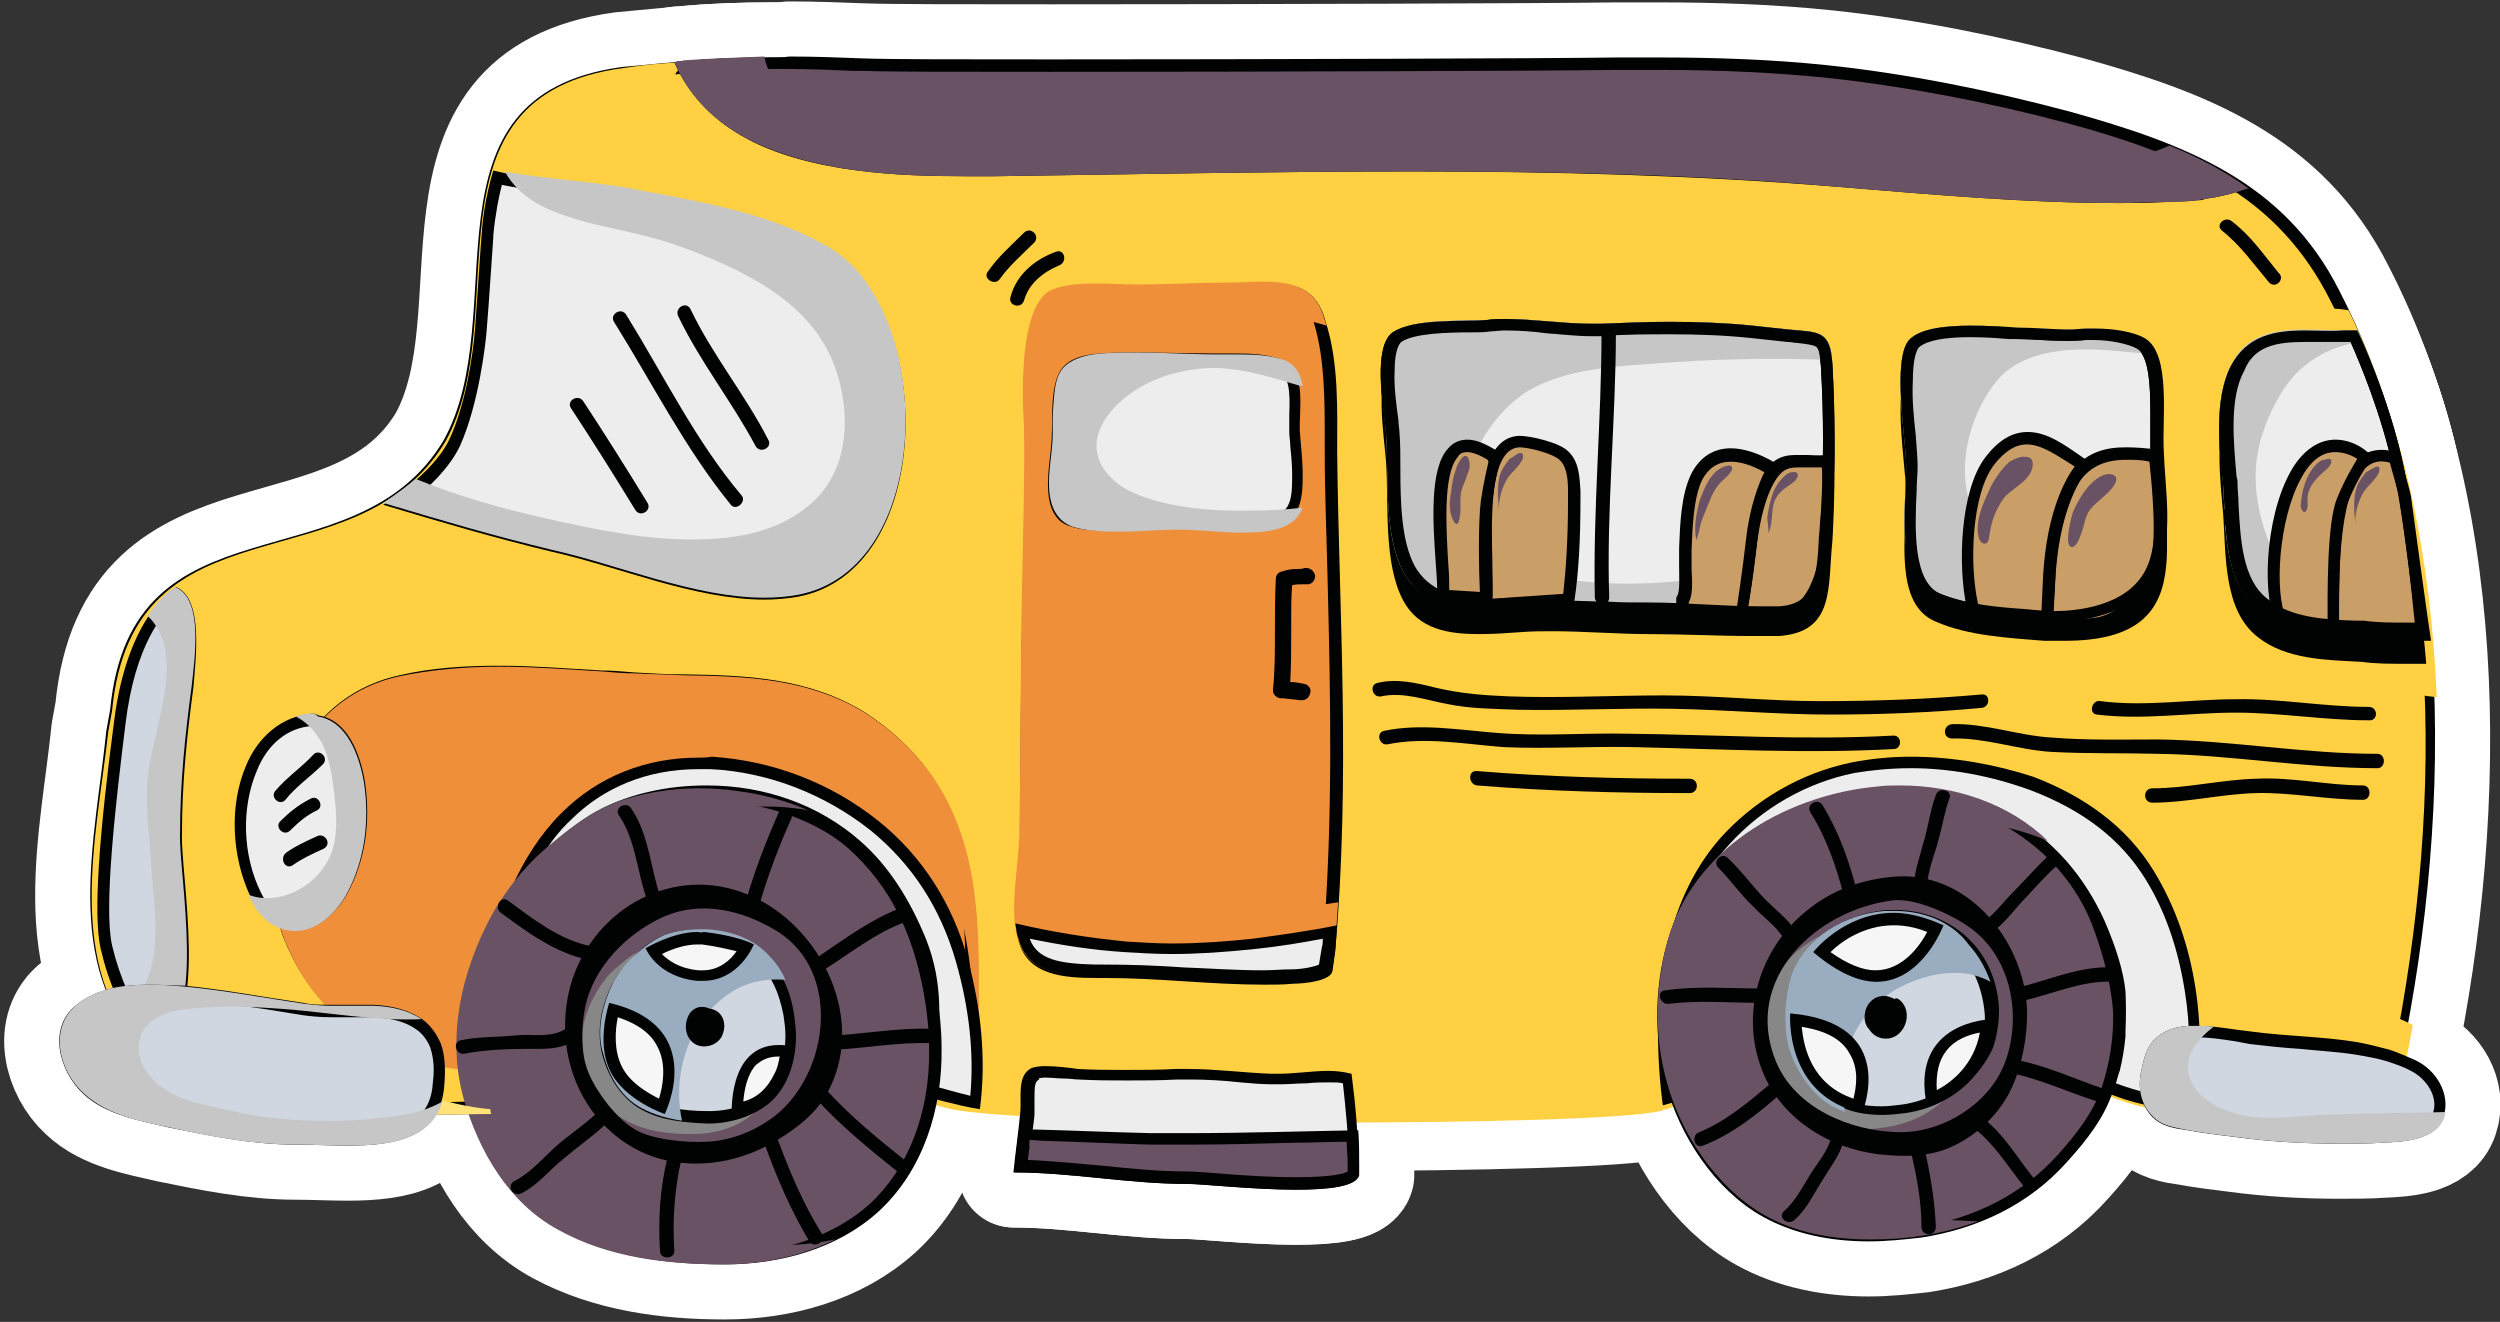 <svg version="1.2" xmlns="http://www.w3.org/2000/svg" viewBox="0 0 261 138" width="261" height="138">
	<rect x="0" y="0" width="261" height="138" fill="#333333" stroke="none"/>
	<title>schoolbus-01-svg</title>
	<style>
		.s0 { fill: #ffffff;stroke: #ffffff;stroke-linecap: round;stroke-linejoin: round;stroke-width: 11.5 } 
		.s1 { fill: #ffd142 } 
		.s2 { fill: #010202 } 
		.s3 { fill: #f08f3a } 
		.s4 { fill: #ededed } 
		.s5 { fill: #6a5265 } 
		.s6 { fill: #878787 } 
		.s7 { fill: #d0d7e1 } 
		.s8 { fill: #f6f6f6 } 
		.s9 { fill: #9aacc0 } 
		.s10 { fill: #c6c6c6 } 
		.s11 { fill: #ca9e67 } 
		.s12 { fill: #ffe278 } 
	</style>
	<g id="Layer">
		<g id="Layer">
			<g id="Layer">
				<path id="Layer" fill-rule="evenodd" class="s0" d="m82.4 5.9c2.6 0 5.2 0.1 7.8 0.2 2.7 0.1 10.2 0.1 19.5 0.1 21.5 0 52.8-0.1 59-0.2q2.2 0 4.5 0c5.9 0 11.7 0.2 17.5 0.8 8.5 0.9 16.9 2.6 25.2 4.8 12.3 3.4 22.6 7.4 28.3 18.7 12.6 24.4 11.8 56.6 5.9 82.9l-0.7 1.9c-1.7 0.9-5.9 1.4-10.9 1.4-6.5 0-14.3-0.8-18.8-2.8l-0.5-0.3 0.7-2.3c0.4-1.2 0.5-2.6 0.6-3.9q0.2-1.9 0-3.9c-0.2-2.3-1.2-4.9-2.1-7-0.9-2.1-2.2-4.1-3.8-5.8-2.9-3.2-6.7-5.7-10.9-6.6-1.7-0.4-3.6-0.6-5.5-0.6-0.6 0-1.2 0-1.8 0.1-0.3 0-0.5 0.1-0.8 0.1-4.5 0.6-8.9 2.1-12.5 4.9-2.8 2.2-4.9 5-6.6 8.1-1.1 2.1-2 4.4-2.3 6.8-0.3 2.4 0.1 4.8 0.5 7.1 0.1 0.3 0.1 0.6 0.2 0.9l0.7 3.2-2.7 0.8c-3.4 0.8-18.9 1.2-34.9 1.2-17.6 0-35.8-0.5-39.5-1.5l-3-0.8 0.7-2.8c0.6-4.5 0.9-8.5-0.8-12.8-1.4-3.6-3.6-7.2-6.6-9.8-4.2-3.6-9.7-5.5-15.2-5.5-2 0-4 0.2-5.9 0.7-1.9 0.5-4 1.3-5.7 2.3-3.1 1.9-5.4 4.6-7.1 7.8-0.9 1.7-1.9 3.7-2.5 5.6-0.6 1.8-1 3.6-1.3 5.5-0.6 3.6-0.5 7.5 0.1 11.1-5 0-9.8 0.3-14.3 0.3-8.3 0-15.6-1-21.8-7.1-8.7-8.5-5.1-22.2-4-33.2l0.4-2.2c2.2-22.9 25.5-12.6 34.8-28.1 7.4-13.3-3.2-36 18.6-39 2.2-0.2 4.3-0.4 6.4-0.6 3.1-0.3 6.1-0.4 9.2-0.4 0.7 0 1.3 0 1.9-0.1zm-10.9 1.8c-2.1 0.1-4.2 0.4-6.3 0.6-13.1 1.8-13.6 10.9-14.2 21.4-0.4 5.9-0.7 12-3.5 17-4.3 7.2-11.2 9.1-17.8 11-8.5 2.3-15.7 4.4-16.9 16.6l-0.4 2.2c-0.1 1.6-0.4 3.3-0.6 5.1-0.6 5-1.3 10.1-0.9 14.8 0.5 5.2 2.2 9.2 5.2 12.2 5.7 5.6 12.5 6.8 20.9 6.8 2.1 0 4.4-0.1 6.7-0.2 2-0.1 4-0.2 6.1-0.2-0.4-3.4-0.4-6.9 0.1-10 0.3-1.9 0.8-3.8 1.4-5.7 0.6-1.7 1.4-3.5 2.6-5.8 1.9-3.6 4.4-6.3 7.6-8.3 1.6-1 3.8-1.9 6-2.4 2.1-0.5 4.1-0.7 6.2-0.7 6 0 11.7 2 16 5.8 2.8 2.5 5.2 6.1 6.9 10.3 1.8 4.6 1.5 8.8 0.9 13.4 0 0.2-0.1 0.6-0.4 1.8l1.8 0.5c3.1 0.9 19.2 1.5 39.1 1.5 17.4 0 31.6-0.5 34.6-1.2l1.5-0.4-0.4-2c0-0.3-0.1-0.5-0.1-0.7 0 0 0-0.1 0-0.2-0.5-2.4-0.8-4.9-0.5-7.5 0.2-2.4 1-4.8 2.4-7.3 1.9-3.6 4.2-6.4 6.9-8.5 3.5-2.7 8-4.5 13.1-5.1 0.3 0 0.5-0.1 0.8-0.1 0.7-0.1 1.3-0.1 2-0.1 1.9 0 3.9 0.2 5.8 0.6 5.3 1.1 9.2 4.4 11.5 7 1.7 1.9 3 4 4 6.2 1.3 3 2 5.4 2.2 7.4q0.1 2 0 4.2c0 0.1 0 0.3 0 0.5-0.1 1.1-0.3 2.4-0.6 3.6-0.1 0.2-0.2 0.6-0.4 1.3 4.6 1.9 12.2 2.6 17.9 2.6 4.5 0 8.3-0.5 10-1.1l0.5-1.3c3.1-14.1 4.5-28.5 3.9-41.7-0.7-15.4-4-29-9.8-40.2-2.6-5.2-6.3-9.3-11.4-12.3-5-3-10.8-4.8-16.3-6.3-8.3-2.2-16.7-3.8-25.1-4.7-5.1-0.5-10.6-0.8-17.3-0.8q-2.1 0-4.5 0c-6.4 0.1-37.9 0.2-59 0.2-10.5 0-17 0-19.5-0.1h-1.1c-2.2-0.1-4.5-0.2-6.7-0.2-0.6 0-1.3 0-1.9 0-3 0-6 0.1-9 0.5z"/>
			</g>
			<g id="Layer">
				<g id="Layer">
					<path id="Layer" fill-rule="evenodd" class="s0" d="m62.8 70c1.1 0 2.3 0.1 3.4 0.2 1.7 0.1 3.4 0.2 5.1 0.2 6.5 0.1 13.2 0.3 19.2 4.1 10.7 7.1 11.6 17.6 11.6 27.7v6.8l-53.7 2.4v-0.1c-0.2 0.1-0.4 0.1-0.6 0.1-2.1 0-6.8-1.6-8-2.3-4.7-2.2-8.1-6-10.2-11.2-2.2-6.1-1.7-13.6 1.4-19.2 2.4-4.4 6.1-7.2 10.7-8.2 3.4-0.8 7-1 10.5-1 3.5 0 7.1 0.3 10.6 0.5zm-20.7 1.7c-4.2 0.9-7.7 3.5-9.9 7.6-2.9 5.3-3.4 12.4-1.3 18.2 1.9 4.9 5.1 8.4 9.5 10.5 1 0.6 5.5 2.1 7.4 2.1q0.3 0 0.3 0l1.4-0.3v0.3l51.3-2.3v-5.6c0-4.9-0.2-10-1.7-14.6q-2.4-7.5-9.3-12c-5.7-3.6-12.2-3.8-18.5-3.9-1.7-0.1-3.4-0.1-5.1-0.2-1.1 0-2.3-0.1-3.4-0.2-3.5-0.2-7.1-0.5-10.6-0.5-3.9 0-7.3 0.3-10.1 0.9z"/>
				</g>
			</g>
			<g id="Layer">
				<path id="Layer" fill-rule="evenodd" class="s0" d="m212.3 81.1c5.2 2 9.7 5.1 12.6 9.9 4.5 7.4 5.6 16.7 4.2 25.2-3.6-0.4-6.9-1.1-9.3-2.2l-0.5-0.3 0.7-2.3c0.4-1.2 0.5-2.6 0.6-3.9q0.2-1.9 0-3.9c-0.2-2.3-1.2-4.9-2.1-7-0.9-2.1-2.2-4.1-3.8-5.8-2.9-3.2-6.7-5.7-10.9-6.6-1.7-0.4-3.6-0.6-5.5-0.6-0.6 0-1.2 0-1.8 0.1-0.3 0-0.5 0.1-0.8 0.1-4.5 0.6-8.9 2.1-12.5 4.9-2.8 2.2-4.9 5-6.6 8.1-1.1 2.1-2 4.4-2.3 6.8-0.3 2.4 0.1 4.8 0.5 7.1 0.1 0.3 0.1 0.6 0.2 0.9l0.7 3.2-2.1 0.6c-0.7-5.3-0.7-10.6 0.3-15.8 0.9-4.4 2.7-8.7 5.7-12.1 3.6-4 8.4-6.8 13.7-7.9 2.1-0.4 4.1-0.6 6.2-0.6 4.4 0 8.8 0.8 12.8 2.1zm-18.7-0.4c-5 1-9.7 3.7-13.1 7.5-1.4 1.5-2.6 3.3-3.5 5.4 1.6-2.4 3.5-4.4 5.5-6 3.5-2.7 8-4.5 13.1-5.1 0.3 0 0.5-0.1 0.8-0.1 0.7-0.1 1.3-0.1 2-0.1 1.9 0 3.9 0.2 5.8 0.6 5.3 1.1 9.2 4.4 11.5 7 1.7 1.9 3 4 4 6.2 1.3 3 2 5.4 2.2 7.4q0.1 1.9 0 4.2c0 0.1 0 0.3 0 0.5-0.1 1.1-0.3 2.4-0.6 3.6-0.1 0.2-0.2 0.6-0.4 1.3 1.9 0.7 4.4 1.4 7.3 1.8 0.5-3.8 0.5-7.7-0.1-11.4-0.7-4.4-2-8.3-4.1-11.7-2.6-4.2-6.5-7.2-12-9.3-4.1-1.5-8.4-2.3-12.5-2.3-2.1 0-4.1 0.2-5.9 0.5z"/>
			</g>
			<g id="Layer">
				<path id="Layer" fill-rule="evenodd" class="s0" d="m74.3 79c6.3 0.4 12.4 2.7 17.4 6.7 4.6 3.7 7.7 8.6 9.3 14.3 1.4 5.1 2 10.5 1.3 15.8-1.3-0.2-2.5-0.5-3.7-0.8l-3-0.8 0.7-2.8c0.6-4.5 0.9-8.5-0.8-12.8-1.4-3.6-3.6-7.2-6.6-9.8-4.2-3.6-9.7-5.5-15.2-5.5-2 0-4 0.2-5.9 0.7-1.9 0.5-4 1.3-5.7 2.3-3.1 1.9-5.4 4.6-7.1 7.8-0.9 1.7-1.9 3.7-2.5 5.6-0.6 1.8-1 3.6-1.3 5.5-0.6 3.6-0.5 7.5 0.1 11.1q-1 0-2.1 0c0.1-4.9 0.5-9.9 1.5-14.8 1.2-6 3.5-12.2 7.9-16.6 3.9-3.9 8.9-5.8 14.3-5.8 0.4 0 0.9 0 1.4-0.1zm-14.7 6.6c-1.3 1.2-2.4 2.7-3.4 4.4 1.5-2 3.3-3.6 5.4-4.9 1.6-1 3.8-1.9 6-2.4 2.1-0.5 4.1-0.7 6.2-0.7 6 0 11.7 2 16 5.8 2.9 2.5 5.2 6.1 6.9 10.3 1.8 4.6 1.5 8.8 0.9 13.4 0 0.2-0.1 0.6-0.4 1.8l1.8 0.5c0.7 0.2 1.5 0.4 2.3 0.6 0.4-4.4-0.1-9.1-1.5-14-1.6-5.6-4.6-10.2-8.9-13.7-4.8-3.8-10.7-6.1-16.7-6.4-0.4 0-0.9 0-1.3 0-5.3 0-9.9 1.9-13.3 5.3z"/>
			</g>
			<g id="Layer">
				<path id="Layer" fill-rule="evenodd" class="s0" d="m219.5 96.1c1.2 2.8 2.1 6.2 2.3 9.3 0.2 2.8-0.3 5.8-1.2 8.5-0.9 2.8-2.8 5.2-4.8 7.4-4 4.5-9.4 7-15.2 7.9-1.8 0.2-3.6 0.4-5.5 0.4-3.8 0-7.7-0.7-11.1-2.6-5-2.8-8.7-8.5-10.1-13.9-1.3-5-1.2-10.8 0.5-15.8 3-9.1 12.6-14.3 21.7-15.1 0.7-0.1 1.4-0.1 2.1-0.1 9.1 0 17.9 5.3 21.3 14zm-23.2-12.6c-4.5 0.4-9 2-12.6 4.3-4 2.6-6.8 6-8.1 10-1.6 4.7-1.8 10.2-0.5 15 1.4 5.6 5.2 10.7 9.5 13.2 2.8 1.7 6.4 2.5 10.5 2.5 1.7 0 3.5-0.1 5.3-0.4 5.8-0.9 10.8-3.5 14.4-7.5 1.9-2.1 3.7-4.4 4.6-7 0.9-2.7 1.3-5.5 1.2-8.1-0.2-2.6-1-5.9-2.2-9-3.1-7.9-11.3-13.2-20.2-13.2-0.7 0-1.3 0-1.9 0.2z"/>
			</g>
			<g id="Layer">
				<path id="Layer" fill-rule="evenodd" class="s0" d="m77.3 82.5c4.2 0.6 9 2.3 12.2 5.1 4.8 4.3 7.2 9.6 8.3 16.1 0.3 1.9 0.5 3.8 0.5 5.7 0.1 6.3-1.9 12.8-6.6 17.1-4.3 3.9-10.3 5.5-16 5.5-0.1 0-0.1 0-0.1 0-5.9 0-12-0.8-17.2-3.6-5.2-2.8-8.3-8.2-9.9-13.7-1.9-6.5-0.2-13.3 2.9-19.1 1.4-2.5 3.2-4.8 5.3-6.7 2.3-2 4.8-4 7.6-5.1 2.7-1 5.8-1.5 8.8-1.5 1.4 0 2.7 0.1 4.2 0.2zm-12.6 2.6c-2.7 1-5.1 3-7.2 4.8-2 1.8-3.7 4-5 6.4-3.3 6.3-4.3 12.7-2.8 18.2 1 3.5 3.5 9.9 9.3 13 4.2 2.3 9.5 3.4 16.6 3.4h0.1c6 0 11.4-1.9 15.1-5.2 4-3.7 6.3-9.5 6.2-16.2 0-1.9-0.2-3.7-0.5-5.5-1.2-6.8-3.7-11.6-7.9-15.4-2.7-2.4-7-4.2-11.6-4.8q-2-0.3-3.9-0.3c-3.1 0-6 0.5-8.4 1.6z"/>
			</g>
			<g id="Layer">
				<g id="Layer">
					<path id="Layer" fill-rule="evenodd" class="s0" d="m205.9 98.4c1.8 1.9 2.7 4.5 2.8 7 0 1.3-0.2 2.7-0.6 3.9-0.5 1.2-1.3 2.3-2.2 3.3-1.8 2-4.3 3.2-6.9 3.6-0.8 0.1-1.7 0.2-2.5 0.2-1.7 0-3.5-0.3-5-1.2-2.3-1.3-4-3.9-4.6-6.3-0.6-2.2-0.6-4.8 0.2-7.1 1.4-4.1 5.7-6.4 9.8-6.8 0.3 0 0.7 0 1 0 3 0 6 1.2 8 3.4zm-8.9-1.9c-3.5 0.3-7.6 2.3-8.8 6-0.7 2-0.7 4.3-0.2 6.4 0.6 2.4 2.2 4.6 4 5.6 1.2 0.7 2.7 1 4.4 1 0.7 0 1.5-0.1 2.3-0.2 2.5-0.4 4.6-1.5 6.1-3.2 0.8-0.9 1.5-1.8 1.9-2.9 0.4-1.1 0.6-2.3 0.5-3.4-0.2-2.4-1.1-4.7-2.5-6.2v-0.2c-1.4-1.9-4-3.1-6.8-3.1-0.3 0-0.6 0-0.9 0.2z"/>
				</g>
			</g>
			<g id="Layer">
				<g id="Layer">
					<path id="Layer" fill-rule="evenodd" class="s0" d="m74.5 97.3c1.8 0.3 3.7 0.9 5 2.1 2 1.7 3 3.9 3.4 6.5 0.1 0.8 0.2 1.5 0.2 2.3 0 2.5-0.8 5.2-2.7 6.9-1.8 1.5-4.2 2.2-6.5 2.2-2.4-0.1-4.9-0.3-7-1.5-2.1-1.2-3.4-3.4-4-5.6-0.7-2.7-0.1-5.4 1.2-7.8 0.6-1 1.3-1.9 2.2-2.7 0.9-0.9 2-1.7 3.1-2.1 1.1-0.4 2.4-0.6 3.6-0.6 0.5 0 1.1 0.1 1.5 0.3zm-4.6 1.6c-1 0.3-1.9 1.1-2.7 1.8-0.8 0.7-1.4 1.5-1.9 2.4-1.3 2.3-1.7 4.8-1.1 6.8 0.3 1.3 1.3 3.7 3.4 4.8 1.6 0.9 3.6 1.3 6.4 1.3 2.3 0 4.3-0.7 5.7-1.9 1.5-1.3 2.3-3.5 2.3-6 0-0.7-0.1-1.4-0.2-2.1-0.5-2.6-1.4-4.4-3-5.8-1-0.9-2.6-1.6-4.3-1.8-0.5-0.1-1-0.1-1.5-0.1-1.2 0-2.3 0.2-3.1 0.6z"/>
				</g>
			</g>
			<g id="Layer">
				<path id="Layer" fill-rule="evenodd" class="s0" d="m201.2 115.6c-2-9.1 6.8-9.2 6.8-9.2-0.1 7.1-6.8 9.2-6.8 9.2zm2-5.9c-0.8 1-1.1 2.4-1 4.1 1.6-0.8 3.9-2.7 4.5-6-1.1 0.2-2.6 0.7-3.5 1.9z"/>
			</g>
			<g id="Layer">
				<path id="Layer" fill-rule="evenodd" class="s0" d="m82.7 109.3c0 0 0.2 6.7-6.3 7.2 0 0-0.5-7.4 4.9-7.4 0.4 0 0.9 0 1.4 0.2zm-3.8 1.9c-0.9 1-1.2 2.6-1.3 3.8 1.5-0.4 2.5-1.4 3.2-2.8 0.4-0.7 0.5-1.4 0.6-1.9h-0.1c-1 0-1.7 0.3-2.4 0.9z"/>
			</g>
			<g id="Layer">
				<path id="Layer" fill-rule="evenodd" class="s0" d="m202.9 96.6c0 0-2.2 5.9-7 5.9-1.8 0-4-0.9-6.6-3.1 0 0 3.2-4.1 8.4-4.1 1.5 0 3.2 0.4 5.2 1.3zm-11.8 2.8c1.7 1.2 3.3 1.9 4.7 1.9 2.8 0 4.6-2.5 5.4-4-1.2-0.5-2.4-0.7-3.5-0.7-3.1 0-5.5 1.7-6.6 2.8z"/>
			</g>
			<g id="Layer">
				<path id="Layer" fill-rule="evenodd" class="s0" d="m194.4 116.2c-8.2-1.8-7.5-10.4-7.5-10.4 11.5 1 7.5 10.4 7.5 10.4zm-0.9-1.5c0.3-1.2 0.6-3.1-0.4-4.7-0.8-1.5-2.5-2.4-5-2.8 0.2 2.1 1 6 5.4 7.5z"/>
			</g>
			<g id="Layer">
				<path id="Layer" fill-rule="evenodd" class="s0" d="m73.5 97.3c2.8 0.3 4.7 1 5.2 1.3 0 0-1.5 3.8-5.3 3.8q-0.3 0-0.6 0c-4.2-0.4-5.4-3.4-5.4-3.4 0 0 2.8-1.7 5.4-1.7 0.2 0 0.4 0.1 0.7 0zm-4.4 2.3c0.7 0.7 1.8 1.5 3.8 1.7 0.2 0 0.4 0 0.5 0 1.7 0 2.9-1.1 3.5-2-0.9-0.2-2.1-0.5-3.6-0.7-0.1 0-0.3 0-0.5 0-1.3 0-2.7 0.5-3.7 1z"/>
			</g>
			<g id="Layer">
				<path id="Layer" fill-rule="evenodd" class="s0" d="m69.4 116.3c0 0-4.2-1.4-5.7-4.5-1.5-3-0.1-7.1-0.1-7.1 10.4 2.4 5.8 11.6 5.8 11.6zm-4.5-5c0.8 1.7 2.7 2.8 3.9 3.4 0.4-1.3 0.8-3.5-0.1-5.3-0.7-1.5-2.1-2.5-4.2-3.2-0.3 1.4-0.4 3.5 0.4 5.1z"/>
			</g>
			<g id="Layer">
				<path id="Layer" fill-rule="evenodd" class="s0" d="m235.1 107.7c3.7 0.5 7.4 0.5 11 1.1 1.1 0.2 2.3 0.5 3.4 0.8 0.9 0.3 1.8 0.7 2.7 1.1 2.1 1 3.7 3.5 2.9 5.9-0.8 2.5-4.3 2.6-6.4 2.7-1.4 0.1-2.9 0.1-4.4 0.1-3.7 0-7.3-0.2-11-0.7-1.6-0.2-3.3-0.4-4.9-0.7-1.4-0.2-2.8-0.4-3.8-1.5-1.1-1.2-1.4-2.9-1.1-4.5 0.2-0.9 0.4-2 0.9-2.8 0.9-1.4 2.4-2 4.1-2.1q0.5 0 0.9 0c1.9 0 3.8 0.4 5.7 0.6zm-6.6 0.6c-1.5 0.1-2.6 0.6-3.1 1.5-0.2 0.3-0.5 1-0.7 2.4-0.2 1.3 0.1 2.6 0.8 3.4 0.6 0.7 1.4 0.9 2.7 1.1 0.2 0.1 0.3 0.1 0.4 0.1 1.2 0.2 2.4 0.3 3.6 0.5 0.4 0.1 0.8 0.1 1.2 0.2 3.4 0.5 7 0.7 10.9 0.7 1.4 0 2.9 0 4.4-0.1 1.7-0.1 4.7-0.2 5.3-1.9 0.6-1.7-0.7-3.6-2.3-4.4-0.7-0.4-1.6-0.7-2.5-1-1-0.3-2.1-0.5-3.3-0.7-1.9-0.3-3.9-0.4-5.8-0.6-1.7-0.1-3.5-0.3-5.2-0.5-0.5-0.1-1.1-0.2-1.6-0.3-1.4-0.2-2.6-0.4-3.9-0.4q-0.4 0-0.9 0z"/>
			</g>
			<g id="Layer">
				<path id="Layer" fill-rule="evenodd" class="s0" d="m138.4 33.6c1.4 4.3 1.2 9.3 1.2 13.7 0.2 17 1.4 33.5-0.2 52l-0.3 2.1c-0.2 1-2.9 1.3-4.1 1.3-1 0.1-2 0.1-3 0.1-5.6 0-11-0.7-16.7-0.7-0.3 0-0.5 0-0.8 0-3.3 0-7.3-0.2-8.2-4-0.8-3.1 0.1-7.4 0.2-10.5 0.1-9.7 0-16.3 0.3-26.2 0.2-5.3 0.4-11.6 0.2-16.9-0.2-3.1-0.5-12 2.6-14 1.1-0.7 2.9-0.8 4.8-0.8 1.5 0 3.1 0.1 4.2 0.1 3.4 0 6.7-0.2 10-0.2 1.1 0 2.2-0.1 3.2-0.1v1.2q0.1 0 0.1 0v-1.2c3.1 0 5.6 0.5 6.5 4.1zm-6.5-4.1h-0.1q0.1 0 0.1 0zm0 1.2v0.1c-0.6 0-1.1 0-1.6 0-0.6 0-1.1 0-1.7 0-1.6 0-3.2 0.1-4.9 0.1-1.7 0.1-3.4 0.1-5.2 0.1q-0.9 0-1.8 0c-0.8-0.1-1.6-0.1-2.5-0.1q-3.2 0-4.2 0.6c-0.6 0.5-2.5 2.6-2 12.9 0.2 5 0 10.8-0.1 16v0.9c-0.1 5.7-0.2 10.3-0.2 15.2 0 3.4 0 7-0.1 11 0 1.1-0.1 2.2-0.2 3.4-0.3 2.4-0.5 4.9 0 6.8 0.6 2.5 2.9 3 7 3h0.8c2.9 0 5.7 0.1 8.5 0.3 2.7 0.1 5.4 0.3 8.2 0.3 1.1 0 2-0.1 3-0.1 1.2 0 2.5-0.3 2.9-0.5l0.3-1.8c1.1-13.5 0.8-26.2 0.5-38.4-0.1-4.4-0.3-9-0.3-13.5 0-0.4 0-0.8 0-1.3 0-4 0-8.2-1.1-11.9-0.7-2.6-2.4-3.1-5.3-3.1z"/>
			</g>
			<g id="Layer">
				<path id="Layer" fill-rule="evenodd" class="s0" d="m244.7 34.5c0.5 0 1 0 1.4 0 0 0 3.4 7.1 4.9 14.5 1.5 7.4 2.3 17.3 2.3 17.3-0.5 0-2.1 0-2.3 0-1.4 0-2.9 0-4.4-0.2-3.7-0.1-7.9-0.1-10.9-2.6-3.6-2.8-3.3-8.5-3.6-12.8-0.4-3.6-1-9 0.8-12.5 1.7-3.2 4.6-3.7 7.7-3.7 1.4 0 2.8 0.1 4.1 0zm-10.4 4.2c-1.6 2.9-1.1 7.6-0.8 11.1 0.1 0.2 0.1 0.5 0.1 0.7 0 0.7 0.1 1.4 0.1 2.1 0.2 3.7 0.4 7.9 3 9.9 2.4 2 6.1 2.2 9.3 2.3 0.3 0 0.5 0 0.8 0 1.4 0.2 2.8 0.2 4.3 0.2h1c-0.3-2.9-1-10.2-2.2-15.8-1.2-5.8-3.6-11.5-4.5-13.5q-0.3 0-0.6 0-1.1 0-2.1 0-1.1 0-2.1 0c-3.1 0-5.3 0.5-6.3 3zm19 27.6c0.1 0 0.2 0 0.2 0 0 0-0.1 0-0.2 0z"/>
			</g>
			<g id="Layer">
				<path id="Layer" fill-rule="evenodd" class="s0" d="m210.5 34.4c1.8 0 3.7 0.2 5.6 0.2 0.5 0 1.1-0.1 1.6-0.1 0.3 0 0.7 0 1 0 1.7 0 3.9 0.3 5.1 1 2.8 1.6 1.8 8.5 2 11.8 0.1 3.6 1.1 9.3-0.7 12.8-1.8 3.4-6 4-9.6 4-0.7 0-1.4-0.1-2.1-0.1-3.6-0.4-7.8-0.5-11.3-2-4.4-1.8-3.1-9-3.1-13.3 0-2.8-1.5-11.1 0.3-13.2 1.1-1.2 3.8-1.5 6.4-1.5 1.9 0 3.7 0.1 4.8 0.4zm-10.1 2.1c-0.2 0.3-0.6 1.1-0.6 3.5-0.1 1.8 0.1 3.8 0.3 5.6 0.1 1.4 0.2 2.5 0.2 3.3 0 0.7-0.1 1.6-0.1 2.5-0.1 2-0.2 4.2 0.1 6.1 0.3 1.9 1.1 3 2.3 3.5 2.7 1.2 6.3 1.4 9.4 1.7 0.5 0 1 0.1 1.5 0.1 0.5 0 1.3 0 2 0 4.6 0 7.3-1 8.5-3.3 1.3-2.5 1-6.5 0.7-9.8-0.1-0.8-0.2-1.7-0.2-2.4 0-0.8 0-1.8 0-2.8 0-2.9 0.1-7.2-1.4-8.1-0.9-0.5-2.8-0.9-4.5-0.9q-0.5 0-0.9 0c-0.5 0.1-1.1 0.1-1.7 0.1-1 0-2 0-2.9-0.1-0.9 0-1.8-0.1-2.7-0.1-0.2 0-0.4 0-0.7 0-1.1-0.1-2.5-0.2-4-0.2-3.8 0-5 0.7-5.3 1.3z"/>
			</g>
			<g id="Layer">
				<path id="Layer" fill-rule="evenodd" class="s0" d="m166.2 33.8q0.5 0 0.9 0c2.4-0.1 4.8-0.2 7.2-0.2 2.9 0 5.8 0.1 8.7 0.4l3.7 0.4c3.1 0.3 4.4 0 4.6 3.6 0.3 5.3 0.3 10.2 0 15.5-0.5 4.8 0.3 9.6-5.6 9.9q-1.3 0-2.7 0c-3.6 0-7.2-0.2-10.8-0.2-3.3 0-6.7-0.3-10.1-0.3-1.2 0-2.3 0-3.4 0.1-1.3 0.1-2.8 0.2-4.3 0.2-3.2 0-6.3-0.6-7.9-3.5-2.1-4-1.5-10.2-1.8-14.5-0.3-2.8-1.4-9 0.7-10.5 2.2-1.5 7.4-1.1 9.9-1.3 0.6-0.1 1.2-0.1 1.8-0.1 3 0 6.1 0.5 9.1 0.5zm-10.7 1.1c-0.6 0.1-1.3 0.1-2.1 0.1-2.4 0-5.9 0.1-7.2 1-0.1 0.1-0.7 0.6-0.7 3-0.1 1.7 0.2 3.7 0.4 5.2 0 0.5 0.1 0.9 0.1 1.2 0.1 1.2 0.1 2.4 0.1 3.8 0 3.6 0.1 7.6 1.5 10.2 1 2 3.1 2.8 6.8 2.8 1 0 2 0 2.9-0.1 0.4-0.1 0.9-0.1 1.3-0.1 1-0.1 2.1-0.1 3.4-0.1 1.8 0 3.5 0 5.2 0.1 1.7 0 3.4 0.1 5 0.1 1.8 0 3.6 0 5.4 0.1 1.8 0 3.6 0.1 5.4 0.1 0.9 0 1.8 0 2.6 0 3.8-0.2 4-2.3 4.3-6.5 0.1-0.8 0.1-1.5 0.2-2.3 0.3-5.2 0.3-10.1 0-15.3-0.1-1.1-0.2-1.8-0.5-2-0.3-0.2-1.1-0.3-2-0.4-0.3 0-0.6-0.1-1-0.1l-3.7-0.4c-2.8-0.3-5.6-0.4-8.6-0.4-2.3 0-4.7 0-7.2 0.2-0.3 0-0.7 0-1 0-1.5 0-3.1-0.2-4.6-0.3-1.4-0.2-3-0.3-4.4-0.3-0.5 0-1.1 0.1-1.6 0.4z"/>
			</g>
			<g id="Layer">
				<path id="Layer" fill-rule="evenodd" class="s0" d="m117.6 98.3c1.6 0.1 3.2 0.2 4.8 0.2 2.8 0 5.6-0.2 8.4-0.5 2.9-0.4 5.9-0.8 8.8-1.4-0.1 0.8-0.1 1.6-0.2 2.5l-0.3 2.1c-0.2 1-2.9 1.3-4.1 1.3-1 0.1-2 0.1-3 0.1-5.6 0-11-0.7-16.7-0.7-0.3 0-0.5 0-0.8 0-3.3 0-7.3-0.2-8.2-4-0.2-0.5-0.2-1-0.3-1.5 3.8 0.9 7.6 1.5 11.6 1.9zm-3.3 2.4h0.8c2.9 0 5.7 0.1 8.5 0.3 2.7 0.1 5.4 0.3 8.2 0.3 1.1 0 2-0.1 3-0.1 1.2 0 2.5-0.3 2.9-0.5l0.3-1.8c0.1-0.3 0.1-0.6 0.1-0.9-2.1 0.4-4.4 0.8-7.3 1.1-3 0.3-5.7 0.5-8.5 0.5-1.6 0-3.3-0.1-4.9-0.2-3.2-0.2-6.5-0.7-9.9-1.4 0.8 2.2 3.1 2.6 6.8 2.7z"/>
			</g>
			<g id="Layer">
				<g id="Layer">
					<path id="Layer" fill-rule="evenodd" class="s0" d="m126.7 36.9q0.3 0 0.6 0 0.9 0 1.8 0c1.6 0 3.2 0.1 4.6 0.6 2.8 1.1 1.9 5.2 2 7.5 0.1 1.5 0.3 3 0.3 4.5 0 1.3 0 2.8-0.7 4-1.1 1.9-4 2-6 2 0 0-0.1 0-0.2 0-2.2 0-4.3-0.3-6.4-0.3-0.1 0-0.3 0-0.4 0-1.8 0-3.7 0.2-5.5 0.2q-0.5 0-0.9 0c-1.4 0-3 0-4.3-0.5-2.4-0.8-2.3-4-2.1-6.1 0.1-1.1 0.3-2.3 0.3-3.4 0.1-1.2 0-2.3 0.1-3.5 0.1-1.2 0.3-2.8 1.2-3.7 1-1 2.5-1.2 3.8-1.3 1.2-0.1 2.5-0.1 3.7-0.1 2.8 0 5.6 0.1 8.1 0.1zm-11.8 1.2c-1 0-2.3 0.2-3 0.9-0.7 0.6-0.7 2-0.8 2.9 0 0.6 0 1.2 0 1.9 0 0.6 0 1.1 0 1.6 0 0.7-0.1 1.4-0.2 2.1 0 0.5-0.1 0.9-0.1 1.4-0.2 2.2-0.2 4.4 1.3 4.9 1.2 0.5 2.6 0.5 3.9 0.5 0.3 0 0.7 0 0.9 0 1 0 2-0.1 3-0.1 0.9 0 1.7-0.1 2.6-0.1 0.1 0 0.3 0 0.4 0 1.1 0 2.2 0 3.3 0.1 1.1 0 2.1 0.1 3.1 0.1h0.2c2 0 4.1-0.2 4.9-1.4 0.5-0.8 0.5-2.1 0.5-3.3v-0.1c0-1-0.1-2-0.2-3 0-0.5-0.1-0.9-0.1-1.4q0-0.8 0-1.8c0.1-2.4 0-4.1-1.2-4.6-1.2-0.4-2.7-0.5-4.1-0.5-0.4 0-0.7 0-1.1 0q-0.3 0-0.6 0-0.3 0-0.6 0c-1.4 0-2.8-0.1-4.2-0.1-1.4-0.1-2.8-0.1-4.2-0.1-1.4 0-2.6 0-3.7 0.1z"/>
				</g>
			</g>
			<g id="Layer">
				<path id="Layer" fill-rule="evenodd" class="s0" d="m112.5 111.6c1.7 0.1 3.4 0.1 5.1 0.1 1.7 0 3.4 0 5.1-0.1 0.5 0 0.9 0 1.4 0 2.8 0 5.8 0.4 8.6 0.5 0.3 0 0.5 0 0.8 0 1.7 0 3.5-0.3 5.2-0.3q1.2 0 2.4 0.3c0.4 3.1 0.7 6.2 0.7 9.5v1.1c-0.3 1.2-3.2 1.5-6.6 1.5-4.4 0-9.7-0.6-11.3-0.6-6.1 0-12-1.2-18.1-1.2 0.2-2 0.5-4 0.7-6.1 0.2-1.7-0.4-4 1.2-4.8 0.3-0.1 0.8-0.2 1.4-0.2 1.2 0 2.8 0.2 3.4 0.3zm-4 1.1c-0.5 0.2-0.5 0.8-0.5 2.2q0 0.7 0 1.5c-0.1 1.1-0.3 2.2-0.4 3.3-0.1 0.5-0.1 0.9-0.2 1.4 2.6 0.1 5.3 0.4 7.8 0.6 2.9 0.3 5.9 0.6 8.9 0.6 0.6 0 1.8 0.1 3.2 0.2 2.2 0.2 5.4 0.4 8.1 0.4 3.9 0 5.1-0.4 5.4-0.6v-0.7c0-2.9-0.3-5.7-0.6-8.5-0.4-0.1-0.8-0.1-1.3-0.1-0.8 0-1.6 0-2.5 0.1-0.9 0-1.8 0.1-2.7 0.1q-0.4 0-0.9 0c-1.1 0-2.2-0.1-3.3-0.2-1.8-0.2-3.6-0.3-5.3-0.3-0.4 0-0.9 0-1.3 0-1.8 0.1-3.5 0.1-5.2 0.1-1.7 0-3.3 0-5.1-0.1-0.4 0-0.9-0.1-1.5-0.1-0.6 0-1.4-0.1-2-0.1-0.5 0-0.8 0.1-0.6 0.2z"/>
			</g>
			<g id="Layer">
				<g id="Layer">
					<path id="Layer" fill-rule="evenodd" class="s0" d="m107.2 117.9c4.3 0.1 8.6 0.3 12.9 0.4q2 0 3.9 0c6 0 11.9-0.2 17.8-0.3 0.1 1.2 0.1 2.4 0.1 3.6v1.1c-0.3 1.2-3.2 1.5-6.6 1.5-4.4 0-9.7-0.6-11.3-0.6-6.1 0-12-1.2-18.1-1.2 0.1-1.6 0.3-3.1 0.5-4.7 0.3 0 0.5 0 0.8 0.2zm0.3 1.8c-0.1 0.4-0.1 0.9-0.2 1.4 2.6 0.1 5.3 0.4 7.8 0.6 2.9 0.3 5.9 0.6 8.9 0.6 0.6 0 1.8 0.1 3.2 0.2 2.2 0.2 5.4 0.4 8.1 0.4 3.9 0 5.1-0.4 5.4-0.6v-0.7c0-0.8-0.1-1.6-0.1-2.4-1.8 0-3.6 0.1-5.4 0.1-3.6 0.1-7.4 0.2-11.2 0.2-1.4 0-2.6 0-3.9 0-3.7-0.1-7.5-0.3-11.2-0.4l-1.4-0.1c0 0.2-0.1 0.5 0 0.7z"/>
				</g>
			</g>
			<g id="Layer">
				<path id="Layer" fill-rule="evenodd" class="s0" d="m244.7 34.5c0.5 0 1 0 1.4 0 0 0 3.4 7.1 4.9 14.5 1.5 7.4 2.3 17.3 2.3 17.3-0.5 0-2.1 0-2.3 0-1.4 0-2.9 0-4.4-0.2-3.7-0.1-7.9-0.1-10.9-2.6-3.6-2.8-3.3-8.5-3.6-12.8-0.4-3.6-1-9 0.8-12.5 1.7-3.2 4.6-3.7 7.7-3.7 1.4 0 2.8 0.1 4.1 0zm-10.4 4.2c-1.6 2.9-1.1 7.6-0.8 11.1 0.1 0.2 0.1 0.5 0.1 0.7 0 0.7 0.1 1.4 0.1 2.1 0.2 3.7 0.4 7.9 3 9.9 2.4 2 6.1 2.2 9.3 2.3 0.3 0 0.5 0 0.8 0 1.4 0.2 2.8 0.2 4.3 0.2h1c-0.3-2.9-1-10.2-2.2-15.8-1.2-5.8-3.6-11.5-4.5-13.5q-0.3 0-0.6 0-1.1 0-2.1 0-1.1 0-2.1 0c-3.1 0-5.3 0.5-6.3 3zm19 27.6c0.1 0 0.2 0 0.2 0 0 0-0.1 0-0.2 0z"/>
			</g>
			<g id="Layer">
				<path id="Layer" fill-rule="evenodd" class="s0" d="m210.6 34.2c1.8 0 3.7 0.2 5.6 0.2 0.5 0 1.1-0.1 1.6-0.1 0.3 0 0.7 0 1 0 1.7 0 3.9 0.3 5.1 1 2.8 1.6 1.8 8.5 2 11.8 0.1 3.6 1.1 9.3-0.7 12.8-2 3.9-6.9 5-10.7 5-0.3 0-0.5 0-0.8 0-3.6-0.3-8-0.3-11.5-1.8-4.4-1.8-3.2-10.1-3.2-14.4 0-2.8-1.5-11.1 0.3-13.2 1.1-1.2 3.8-1.5 6.4-1.5 1.9 0 3.7 0.1 4.9 0.2zm-10.3 2.1c-0.2 0.3-0.6 1.1-0.6 3.5-0.1 1.8 0.1 3.8 0.3 5.6 0.1 1.4 0.2 2.5 0.2 3.3 0 0.8-0.1 1.6-0.1 2.5-0.2 4-0.4 9.6 2.5 10.8 2.6 1.1 6 1.4 9 1.6 0.7 0.1 1.4 0.1 2.1 0.2 0.2 0 0.5 0 0.7 0 2.2 0 7.6-0.4 9.6-4.3 1.3-2.5 1-6.5 0.7-9.8-0.1-0.8-0.2-1.7-0.2-2.4 0-0.8 0-1.8 0-2.8 0-2.9 0.1-7.2-1.4-8.1-0.9-0.5-2.8-0.9-4.5-0.9q-0.5 0-0.9 0c-0.5 0.1-1.1 0.1-1.7 0.1-1 0-2 0-2.9-0.1-0.9 0-1.8-0.1-2.7-0.1-0.2 0-0.4 0-0.7 0-1.1-0.1-2.5-0.2-4-0.2-3.8 0-5 0.7-5.4 1.1z"/>
			</g>
			<g id="Layer">
				<path id="Layer" fill-rule="evenodd" class="s0" d="m166.2 33.8q0.5 0 0.9 0c2.4-0.1 4.8-0.2 7.2-0.2 2.9 0 5.8 0.1 8.7 0.4l3.7 0.4c3.1 0.3 4.4 0 4.6 3.6 0.3 5.3 0.3 10.2 0 15.5-0.5 4.8 0.3 10.6-5.6 10.9q-1.1 0-2.1 0c-3.8 0-7.8-0.3-11.5-0.3-3 0-6.1-0.1-9.1-0.1-1.5 0-3 0-4.5 0.1-0.5 0-1.1 0-1.7 0-3.9 0-8.3-0.7-10.3-4.4-2.1-4-1.5-10.2-1.8-14.5-0.3-2.8-1.4-9 0.7-10.5 2.2-1.5 7.4-1.1 9.9-1.3 0.6-0.1 1.2-0.1 1.8-0.1 3 0 6.1 0.5 9.1 0.5zm-10.6 0.8c-0.6 0.1-1.3 0.1-2.1 0.1-2.4 0-5.9 0.1-7.2 1-0.1 0.1-0.7 0.6-0.7 3-0.1 1.7 0.2 3.7 0.4 5.2 0 0.5 0.1 0.9 0.1 1.2 0.1 1.2 0.1 2.4 0.1 3.8 0 3.6 0.1 7.6 1.5 10.2 1.4 2.5 4.3 3.7 9.2 3.7 0.5 0 1 0 1.6 0 1.4-0.1 2.9-0.1 4.6-0.1 1.5 0 3.1 0.1 4.6 0.1 1.4 0.1 2.9 0.1 4.4 0.1 1.9 0 3.9 0.1 5.8 0.2 1.9 0.1 3.9 0.2 5.8 0.2 0.7 0 1.4 0 2 0 3.6-0.2 4-2.8 4.2-7.3 0.1-0.8 0.1-1.7 0.2-2.5 0.3-5.2 0.3-10.1 0-15.3-0.1-1.1-0.2-1.8-0.5-2-0.3-0.2-1.1-0.3-2-0.4-0.3 0-0.6-0.1-1-0.1l-3.7-0.4c-2.8-0.3-5.6-0.4-8.6-0.4-2.3 0-4.7 0-7.2 0.2-0.3 0-0.7 0-1 0-1.5 0-3.1-0.2-4.6-0.3-1.4-0.2-3-0.3-4.4-0.3-0.5 0-1.1 0.1-1.5 0.1z"/>
			</g>
			<g id="Layer">
				<g id="Layer">
					<path id="Layer" fill-rule="evenodd" class="s0" d="m20.2 71.7c-0.7 5.2-1.2 10.1-1.2 15.3-0.2 4 3 20.8-2.7 21.5h-1.2c-2.3-2.3-3.8-6-4.6-9.5-0.8-3.6-0.1-12.2 1.4-23.6 1.4-11.4 6.5-14.1 6.5-14.1 2.9 1.2 2 7.6 1.8 10.4zm-7.1 3.9c-1 8-2.3 19.2-1.4 23.1 0.8 3.4 2.2 6.5 3.9 8.5h0.5c1.5-0.3 2-2.9 2.2-5.1 0.3-3.2 0-7.2-0.3-10.4-0.2-2.1-0.4-3.8-0.3-4.8 0-4.6 0.3-9.4 1.2-15.4 0-0.2 0.1-0.5 0.1-0.8 0.2-2 0.6-6.5-0.6-7.9-1.3 1.1-4.3 4.4-5.3 12.8z"/>
				</g>
			</g>
			<g id="Layer">
				<path id="Layer" fill-rule="evenodd" class="s0" d="m67 20.1c6.4 1.3 14.1 2.5 20 6.2 10.6 6.9 10.6 33.3-3.7 36-1.2 0.2-2.3 0.3-3.5 0.3-7.3 0-15.4-3.5-22.2-5-6.2-1.5-11.6-3.1-17.6-4.9 0 0 5.2-3.2 6.9-6.8 1.7-3.6 2.5-8.9 2.7-11.6 0.2-2.7 0.6-9 0.7-10 0.2-3.3 1.2-6.5 1.2-6.5 3.8 1 11 1.3 15.5 2.3zm-15.5 4.5v0.2c-0.4 6-0.6 8.6-0.7 9.8-0.1 1.2-0.8 7.6-2.8 12-1.1 2.3-3.4 4.5-5.2 5.8 4.7 1.4 9.6 2.8 15 4.1 2.3 0.5 4.7 1.2 7.2 2 4.9 1.5 10 3 14.7 3 1.1 0 2.2-0.1 3.2-0.3 2.5-0.5 4.7-1.8 6.4-4 1.5-2 2.7-4.7 3.3-7.8 0.8-4.1 0.7-8.7-0.5-12.8-1.1-4.2-3.3-7.5-5.9-9.2-5.2-3.3-12-4.6-18-5.7q-0.7-0.2-1.5-0.3c-2-0.5-4.7-0.8-7.4-1.1-2.6-0.3-5-0.6-6.9-1-0.3 1.1-0.7 3.1-0.9 5.3z"/>
			</g>
			<g id="Layer">
				<path id="Layer" fill-rule="evenodd" class="s0" d="m33.3 74.7c3 0.5 4.3 4 4.8 6.9 0.6 4.1 0.1 8.2-1.9 11.8-1.1 1.9-3 3.7-5.3 3.7h-0.1c-2.3-0.1-3.8-1.7-4.7-3.6-1.9-4.1-2.2-9.4-0.4-13.6 1.2-2.9 3.7-5.2 7-5.4q-0.1 0 0 0c0.2 0 0.4 0.1 0.6 0.2zm-6.5 5.8c-1.6 3.8-1.5 8.7 0.4 12.6 0.9 1.9 2.1 2.9 3.6 2.9h0.1c1.8 0 3.4-1.6 4.2-3.1 1.7-3.2 2.3-7 1.7-11-0.3-1.6-1.2-5.4-3.8-5.9h-0.4l-0.1-0.2c-2.5 0.2-4.6 1.9-5.7 4.7z"/>
			</g>
			<g id="Layer">
				<g id="Layer">
					<path id="Layer" fill-rule="evenodd" class="s0" d="m82.4 6c2.6 0 5.2 0.1 7.8 0.2 2.7 0.1 10.2 0.1 19.5 0.1 21.5 0 52.8-0.1 59-0.2q2.2 0 4.5 0c5.9 0 11.7 0.2 17.5 0.8 8.5 0.9 16.9 2.6 25.2 4.8 7.1 2 13.6 4.2 18.9 8-0.1 0-0.2 0-0.2 0-0.2 0.1-0.4 0.1-0.6 0.2-0.3 0.1-0.7 0.2-1 0.3-0.8 0.2-1.6 0.4-2.4 0.5-0.1 0-0.5 0.1-0.5 0.1-0.2 0.1-0.3 0.1-0.5 0.1-0.4 0-0.8 0.1-1.2 0.1-0.8 0-1.7 0.1-2.5 0.1-1.6 0.1-3.1 0.1-4.7 0.1-9.8 0-19.6-0.9-29.4-1.7-14.8-1.2-29.6-1.6-44.4-1.6-14.6 0-29.1 0.3-43.6 0.5-1 0-1.9 0-2.9 0-3.8 0-7.6-0.1-11.4-0.6-4-0.5-8.7-1.6-12.2-3.7-3.1-1.8-5.5-4.4-6.9-7.6 0.3-0.1 0.6-0.1 0.9-0.1 3.1-0.3 6.1-0.4 9.2-0.4 0.7 0 1.3 0 1.9 0zm-10 1.3c1.3 2.2 3.2 4 5.6 5.4 3.9 2.3 9.1 3.3 11.8 3.6 3.2 0.4 6.7 0.6 11.2 0.6 0.9 0 1.8 0 2.9 0 4.4-0.1 8.9-0.1 13.3-0.2 10-0.1 20.2-0.3 30.3-0.3 17.4 0 31.5 0.5 44.5 1.6l1.7 0.1c9 0.8 18.4 1.6 27.6 1.6 1.6 0 3.2-0.1 4.7-0.1 0.8 0 1.7 0 2.5-0.1 0.4 0 0.8-0.1 1.1-0.1 0.1 0 0.4 0 0.5 0 0 0 0.2 0 0.4 0q0.7-0.2 1.5-0.3c-5-2.9-10.8-4.8-16.4-6.3-8.3-2.2-16.7-3.8-25.1-4.7-5.1-0.5-10.6-0.8-17.3-0.8q-2.1 0-4.5 0c-6.4 0.1-37.9 0.2-59 0.2-10.5 0-17 0-19.5-0.1h-1.1c-2.2-0.1-4.5-0.2-6.7-0.2-0.6 0-1.3 0-1.9 0-2.6 0-5.4 0.1-8.1 0.1z"/>
				</g>
			</g>
			<g id="Layer">
				<g id="Layer">
					<path id="Layer" fill-rule="evenodd" class="s0" d="m19.2 102.9c4.2 0.4 8.3 1.2 12.5 1.8 0.8 0.2 1.8 0.2 2.7 0.2 1.1 0 2.1 0 3.1 0q0.8 0 1.5 0c1.9 0.1 3.7 0.5 5.2 1.6 0.8 0.6 1.4 1.5 1.8 2.4 0.5 1.3 0.5 2.9 0.4 4.2-0.3 5.7-5.1 6.5-10.1 6.5-1.8 0-3.7-0.1-5.4-0.1-4.5 0-8.9-0.9-13.3-1.8-3-0.7-6.6-1.3-8.9-3.5-2.5-2.3-3.8-6.9-0.7-9.3 2.1-1.7 4.9-2.1 7.6-2.1 1.3 0 2.5 0.1 3.6 0.1zm-10.5 2.8c-0.8 0.7-1.3 1.6-1.3 2.7-0.1 1.6 0.8 3.6 2.1 4.8 1.9 1.9 5 2.5 7.8 3.1l0.5 0.1c4.2 0.8 8.6 1.7 13.1 1.7 0.8 0 1.7 0.1 2.6 0.1 0.9 0.1 1.9 0.1 2.8 0.1 6.2 0 8.7-1.5 8.9-5.4 0.2-1.5 0-2.7-0.3-3.6-0.3-0.7-0.8-1.4-1.4-1.8-1.1-0.8-2.5-1.2-4.5-1.3-0.4 0-0.9 0-1.4 0q-0.7 0-1.5 0-0.7 0-1.5 0c-1.2 0-2.1-0.1-2.9-0.2-1.2-0.2-2.5-0.4-3.7-0.6-2.9-0.4-5.9-0.9-8.8-1.2-1.1-0.1-2.3-0.2-3.6-0.2-3.1 0-5.3 0.6-6.9 1.7z"/>
				</g>
			</g>
		</g>
		<g id="Layer">
			<g id="Layer">
				<g id="Layer">
					<path id="Layer" class="s1" d="m220.2 113.5l-0.1-0.1c0.4-1.3 0.6-1.7 0.6-1.9v0.1c0.3-1.1 0.4-2.4 0.5-3.5 0-0.1 0-0.3 0-0.5 0.1-1.5 0.1-2.8 0-4.1-0.2-1.9-0.9-4.3-2.2-7.2q-1.5-3.3-3.9-6c-2.3-2.5-6.1-5.7-11.2-6.8-1.9-0.4-3.8-0.6-5.6-0.6-0.7 0-1.3 0-1.9 0.1-0.3 0-0.5 0.1-0.8 0.1-5 0.6-9.4 2.4-12.8 5-2.6 2.1-4.8 4.8-6.7 8.3-1.3 2.4-2.1 4.7-2.4 7-0.3 2.5 0.1 5 0.5 7.3v0.3c0 0.2 0.1 0.4 0.1 0.6l0.6 2.6-2.1 0.6c-3 0.7-17 1.2-34.7 1.2-16.9 0-35.6-0.5-39.3-1.5l-2.4-0.6c0.4-1.9 0.5-2.2 0.5-2.3 0.5-4.5 0.9-8.6-0.9-13.1-1.7-4.2-4-7.7-6.8-10.1-4.2-3.7-9.8-5.7-15.6-5.7-2 0-4 0.2-6 0.7-2.1 0.6-4.2 1.4-5.8 2.4-3 1.9-5.5 4.6-7.3 8-1.2 2.2-2 4-2.6 5.7-0.6 1.8-1 3.7-1.3 5.6-0.5 3.2-0.5 6.9 0 10.5-2.3 0-4.6 0.1-6.8 0.2-2.4 0.1-4.6 0.2-6.8 0.2-8.5 0-15.4-1.2-21.3-7-7.1-7-5.7-17.9-4.4-27.5 0.2-1.8 0.4-3.4 0.6-5.1l0.4-2.2c1.2-12.6 9-14.9 17.3-17.2 6.5-1.8 13.3-3.8 17.4-10.7 2.7-4.8 3-10.9 3.4-16.7 0.3-5.3 0.6-10.3 2.5-14.3 2.2-4.4 6-6.9 12.2-7.7 2-0.2 4.2-0.4 6.3-0.6 3-0.3 6.1-0.4 9.1-0.4 0.6 0 1.3 0 1.9 0 2.3 0.1 4.5 0.1 6.7 0.2h1.1c2.5 0.1 9 0.1 19.5 0.1 21.1 0 52.7-0.1 59-0.2q2.4 0 4.5 0c6.8 0 12.3 0.2 17.4 0.8q12.7 1.4 25.2 4.8c11.4 3.1 22.1 6.9 28.1 18.9 5.8 11.3 9.1 24.9 9.8 40.5 0.6 13.3-0.8 27.8-4 41.9l-0.6 1.6c-1.6 0.7-5.6 1.2-10.4 1.2-5.9 0-13.9-0.8-18.5-2.9z"/>
				</g>
				<g id="Layer">
					<path id="Layer" fill-rule="evenodd" class="s2" d="m82.4 5.9c2.6 0 5.2 0.1 7.8 0.2 2.7 0.1 10.2 0.1 19.5 0.1 21.5 0 52.8-0.1 59-0.2q2.2 0 4.5 0c5.9 0 11.7 0.2 17.5 0.8 8.5 0.9 16.9 2.6 25.2 4.8 12.3 3.4 22.6 7.4 28.3 18.7 12.6 24.4 11.8 56.6 5.9 82.9l-0.7 1.9c-1.7 0.9-5.9 1.4-10.9 1.4-6.5 0-14.3-0.8-18.8-2.8l-0.5-0.3 0.7-2.3c0.4-1.2 0.5-2.6 0.6-3.9q0.2-1.9 0-3.9c-0.2-2.3-1.2-4.9-2.1-7-0.9-2.1-2.2-4.1-3.8-5.8-2.9-3.2-6.7-5.7-10.9-6.6-1.7-0.4-3.6-0.6-5.5-0.6-0.6 0-1.2 0-1.8 0.1-0.3 0-0.5 0.1-0.8 0.1-4.5 0.6-8.9 2.1-12.5 4.9-2.8 2.2-4.9 5-6.6 8.1-1.1 2.1-2 4.4-2.3 6.8-0.3 2.4 0.1 4.8 0.5 7.1 0.1 0.3 0.1 0.6 0.2 0.9l0.7 3.2-2.7 0.8c-3.4 0.8-18.9 1.2-34.9 1.2-17.6 0-35.8-0.5-39.5-1.5l-3-0.8 0.7-2.8c0.6-4.5 0.9-8.5-0.8-12.8-1.4-3.6-3.6-7.2-6.6-9.8-4.2-3.6-9.7-5.5-15.2-5.5-2 0-4 0.2-5.9 0.7-1.9 0.5-4 1.3-5.7 2.3-3.1 1.9-5.4 4.6-7.1 7.8-0.9 1.7-1.9 3.7-2.5 5.6-0.6 1.8-1 3.6-1.3 5.5-0.6 3.6-0.5 7.5 0.1 11.1-5 0-9.8 0.3-14.3 0.3-8.3 0-15.6-1-21.8-7.1-8.7-8.5-5.1-22.2-4-33.2l0.4-2.2c2.2-22.9 25.5-12.6 34.8-28.1 7.4-13.3-3.2-36 18.6-39 2.2-0.2 4.3-0.4 6.4-0.6 3.1-0.3 6.1-0.4 9.2-0.4 0.7 0 1.3 0 1.9-0.1zm-10.9 1.8c-2.1 0.1-4.2 0.4-6.3 0.6-13.1 1.8-13.6 10.9-14.2 21.4-0.4 5.9-0.7 12-3.5 17-4.3 7.2-11.2 9.1-17.8 11-8.5 2.3-15.7 4.4-16.9 16.6l-0.4 2.2c-0.1 1.6-0.4 3.3-0.6 5.1-0.6 5-1.3 10.1-0.9 14.8 0.5 5.2 2.2 9.2 5.2 12.2 5.7 5.6 12.5 6.8 20.9 6.8 2.1 0 4.4-0.1 6.7-0.2 2-0.1 4-0.2 6.1-0.2-0.4-3.4-0.4-6.9 0.1-10 0.3-1.9 0.8-3.8 1.4-5.7 0.6-1.7 1.4-3.5 2.6-5.8 1.9-3.6 4.4-6.3 7.6-8.3 1.6-1 3.8-1.9 6-2.4 2.1-0.5 4.1-0.7 6.2-0.7 6 0 11.7 2 16 5.8 2.8 2.5 5.2 6.1 6.9 10.3 1.8 4.6 1.5 8.8 0.9 13.4 0 0.2-0.1 0.6-0.4 1.8l1.8 0.5c3.1 0.9 19.2 1.5 39.1 1.5 17.4 0 31.6-0.5 34.6-1.2l1.5-0.4-0.4-2c0-0.3-0.1-0.5-0.1-0.7 0 0 0-0.1 0-0.2-0.5-2.4-0.8-4.9-0.5-7.5 0.2-2.4 1-4.8 2.4-7.3 1.9-3.6 4.2-6.4 6.9-8.5 3.5-2.7 8-4.5 13.1-5.1 0.3 0 0.5-0.1 0.8-0.1 0.7-0.1 1.3-0.1 2-0.1 1.9 0 3.9 0.2 5.8 0.6 5.3 1.1 9.2 4.4 11.5 7 1.7 1.9 3 4 4 6.2 1.3 3 2 5.4 2.2 7.4q0.1 2 0 4.2c0 0.1 0 0.3 0 0.5-0.1 1.1-0.3 2.4-0.6 3.6-0.1 0.2-0.2 0.6-0.4 1.3 4.6 1.9 12.2 2.6 17.9 2.6 4.5 0 8.3-0.5 10-1.1l0.5-1.3c3.1-14.1 4.5-28.5 3.9-41.7-0.7-15.4-4-29-9.8-40.2-2.6-5.2-6.3-9.3-11.4-12.3-5-3-10.8-4.8-16.3-6.3-8.3-2.2-16.7-3.8-25.1-4.7-5.1-0.5-10.6-0.8-17.3-0.8q-2.1 0-4.5 0c-6.4 0.1-37.9 0.2-59 0.2-10.5 0-17 0-19.5-0.1h-1.1c-2.2-0.1-4.5-0.2-6.7-0.2-0.6 0-1.3 0-1.9 0-3 0-6 0.1-9 0.5z"/>
				</g>
			</g>
			<g id="Layer">
				<path id="Layer" class="s1" d="m52.4 99.8c-0.6 1.8-1 3.6-1.3 5.5-0.4 2.5-0.4 5.3-0.2 7.9-2.6-0.4-5.1-1-7.6-1.8-1.4-4.6-3-9.2-3.8-13.9-0.5-2.6-0.8-5.2-0.4-7.8 0.2-2.1 1.1-4 2.4-5.7 3.4-4.5 8.8-7.8 14.1-9.7 7.1-2.6 14.4-0.5 21.4 1.3 3.7 0.9 7.2 1.4 11 1.5 3.1 0.1 6.3 0.1 9 1.8 4 2.5 4.6 7.3 4.9 11.6 0.3 5-0.2 10.8 3.6 14.7 3.6 3.6 9 4.4 13.8 4.5 3.8 0.1 7.5 0.3 11.2 0.8 3.8 0.5 7.6 1.2 11.4 1.8 5.9 0.8 11.7 1.2 17.4-0.9 2.4-0.9 4.9-2.2 6.6-4.2 1.9-2.3 2.3-5.2 2.7-8.1 0.2-1.6 0.4-3.2 0.9-4.8 0.5-1.5 1.1-3.1 1.9-4.5 1.6-3 3.6-5.7 6.3-7.9 9.2-7.5 22.3-8.1 33.5-5.6 5 1.1 10.1 3 14.1 6.2 1.9 1.6 3.6 3.4 4.9 5.6 1.3 2.2 1.9 4.7 2.5 7.1 0.5 1.9 0.9 4 2 5.6 1.2 1.7 2.9 2.8 5 3.2 1.6 0.3 3.2 0.3 4.8 0.5 1.5 0.2 3 0.6 4.4 1.2 1 0.4 2 0.8 3 1.3-0.4 2.3-0.9 4.6-1.4 6.9l-0.7 1.9c-1.7 0.9-6 1.4-10.9 1.4-6.6 0-14.3-0.9-18.8-2.8l-0.5-0.3 0.7-2.3c0.4-1.2 0.4-2.6 0.6-3.9q0.1-2 0-3.9c-0.2-2.3-1.2-4.9-2.1-7-0.9-2.1-2.2-4.1-3.8-5.8-2.9-3.2-6.6-5.7-10.9-6.6-1.7-0.4-3.7-0.6-5.5-0.6-0.6 0-1.2 0-1.8 0.1-0.2 0-0.5 0.1-0.8 0.1-4.5 0.6-8.9 2.1-12.5 4.9-2.8 2.2-4.9 5-6.6 8.1-1.1 2.1-2 4.4-2.3 6.8-0.3 2.4 0 4.8 0.5 7.1 0.1 0.3 0.1 0.6 0.2 0.9l0.7 3.2-2.7 0.8c-3.4 0.8-18.9 1.2-34.9 1.2-17.6 0-35.8-0.5-39.5-1.5l-3-0.8 0.7-2.8c0.6-4.5 0.9-8.5-0.8-12.8-1.4-3.7-3.6-7.2-6.6-9.8-4.2-3.7-9.7-5.5-15.2-5.5-2 0-3.9 0.2-5.9 0.7-1.9 0.5-4 1.2-5.7 2.3-3.1 1.9-5.4 4.6-7.1 7.8-1.3 1.1-2.2 3.1-2.9 5z"/>
			</g>
			<g id="Layer">
				<g id="Layer">
					<path id="Layer" class="s3" d="m39.9 108.7c-4.5-2.1-7.8-5.8-9.8-10.8-2.2-5.9-1.7-13.3 1.3-18.7 2.4-4.2 5.9-6.9 10.3-7.9 3-0.7 6.4-1 10.3-1 3.6 0 7.2 0.3 10.7 0.5 1.1 0 2.3 0.1 3.4 0.2 1.7 0.1 3.4 0.2 5.1 0.2 6.4 0.1 13 0.3 18.9 4 10.4 6.9 11.3 17.1 11.3 27.1v6.2l-52.5 2.4v-0.2l-0.7 0.2c0 0-0.2 0-0.4 0-1.9 0-6.5-1.6-7.9-2.2z"/>
				</g>
				<g id="Layer">
					<g id="Layer">
						<path id="Layer" fill-rule="evenodd" class="s2" d="m62.8 70c1.1 0 2.3 0.1 3.4 0.2 1.7 0.1 3.4 0.2 5.1 0.2 6.5 0.1 13.2 0.3 19.2 4.1 10.7 7.1 11.6 17.6 11.6 27.7v6.8l-53.7 2.4v-0.1c-0.2 0.1-0.4 0.1-0.6 0.1-2.1 0-6.8-1.6-8-2.3-4.7-2.2-8.1-6-10.2-11.2-2.2-6.1-1.7-13.6 1.4-19.2 2.4-4.4 6.1-7.2 10.7-8.2 3.4-0.8 7-1 10.5-1 3.5 0 7.1 0.3 10.6 0.5zm-20.7 1.7c-4.2 0.9-7.7 3.5-9.9 7.6-2.9 5.3-3.4 12.4-1.3 18.2 1.9 4.9 5.1 8.4 9.5 10.5 1 0.6 5.5 2.1 7.4 2.1q0.3 0 0.3 0l1.4-0.3v0.3l51.3-2.3v-5.6c0-4.9-0.2-10-1.7-14.6q-2.4-7.5-9.3-12c-5.7-3.6-12.2-3.8-18.5-3.9-1.7-0.1-3.4-0.1-5.1-0.2-1.1 0-2.3-0.1-3.4-0.2-3.5-0.2-7.1-0.5-10.6-0.5-3.9 0-7.3 0.3-10.1 0.9z"/>
					</g>
				</g>
			</g>
			<g id="Layer">
				<path id="Layer" class="s3" d="m31 78.8c2.4-4.4 6.1-7.2 10.7-8.2 3.4-0.7 6.9-1 10.5-1 3.6 0 7.2 0.3 10.7 0.5 1.1 0.1 2.3 0.2 3.4 0.2 1.7 0.1 3.4 0.1 5.1 0.2 6.5 0.1 13.2 0.3 19.2 4.1 10.7 7.1 11.6 17.5 11.6 27.7v6.8h-0.4c-0.2-10.7-1.8-22.3-11.1-29-4.4-3.2-9.7-4.6-15-4.9-3.3-0.2-6.6-0.1-9.9 0q-6 0.1-12 0.3c-6.1 0.2-12.7 0.8-17.7 4.9-5 4-6.1 10.7-3.6 16.5 5.2 11.9 20.6 10.2 31.3 9.8 8.1-0.3 16.1-1 24.2-1.2 2.9-0.1 5.8-0.1 8.7 0.1 0.8 0 1.7 0.2 2.4-0.1 0.1 1.3 0.1 2.5 0.1 3.8l-50.7 2.3v-0.1c-0.2 0-0.4 0.1-0.6 0.1-2.1 0-6.8-1.6-8-2.3-4.7-2.2-8.1-6-10.2-11.2-2.3-6.2-1.8-13.8 1.3-19.3z"/>
			</g>
			<g id="Layer">
				<path id="Layer" class="s1" d="m144.6 31.8c2.1-1.4 4.7-1.7 7.1-1.8 4.4-0.1 8.8 0.3 13.1 0.2 4.5-0.1 9.1-0.2 13.5 0.5 3.1 0.5 7.7 1.4 9.3 4.5-0.5 0.5-0.6 1.2 0 1.7 1.4 1.2 1.6 3.7 1.8 5.4 0.2 2.5 0 5-0.2 7.4-0.2 2.5-0.6 5-0.9 7.4-0.3 2-0.3 4.2-0.7 6.2-0.3 1.8-1.1 2-2.9 2.2-3.6 0.4-7.1 0.8-10.7 1.1-3.7 0.3-7.4 0.3-11.1 0.6-3.6 0.2-7.2 0.5-10.8 0-2.6-0.4-6.2-1-7.7-3.5-1.2-2-1.3-4.5-1.3-6.8 0-2.5 0.2-5 0-7.5-0.4-3.3-1.3-6.5-1.4-9.8-0.2-2.7 0.3-6.2 2.9-7.8z"/>
			</g>
			<g id="Layer">
				<path id="Layer" class="s1" d="m11.3 76.4l0.4-2.2c2.2-22.9 25.5-12.6 34.8-28.1 7.4-13.3-3.3-36.1 18.6-39q3.1-0.5 6.3-0.6c-0.8 1.1-1.7 2.2-2.2 3.5-1.2 3.2 1.6 5.9 3.9 7.6 6.3 4.7 15.2 5 20.7 10.9 6.2 6.7 7.5 17.3 4.7 25.8-1.4 4.2-3.9 8.1-7.7 10.5-5.1 3.2-11.2 1.9-16.5 0.1-6.1-2-11.9-4.6-18.1-6.2-3.5-1-7.2-1.7-10.8-1.5-3.6 0.2-6.9 1.1-10.1 2.6-4.5 2-8.8 4.9-11.6 9.1-2.5 3.7-3.7 8.1-4.3 12.5-0.3 2.5-0.4 5-0.5 7.4 0 2.7-0.2 5.6 0.1 8.3 0.2 2.1 0.6 4.4 1.9 6.1 1.2 1.6 2.8 2.7 4.6 3.6 2.5 1.2 5 2.3 7.5 3.4 2.7 1.2 5.4 2.4 8.2 3.3 0.3 1.1 0.7 2.1 1 3.2-1.8 0.1-3.5 0.1-5.2 0.1-8.2 0-15.6-1.1-21.8-7.1-8.6-8.6-5.1-22.4-3.9-33.3z"/>
			</g>
			<g id="Layer">
				<path id="Layer" class="s1" d="m225.5 51.9c-0.4 2.6-0.2 5.3-0.7 7.9-0.3 1.7-1.1 3.3-2.8 4-2.1 0.8-4.2 1.4-6.4 1.9-2.5 0.7-5 1.3-7.5 1.4-4.1 0.3-9.4-0.2-10.9-4.8-0.9-2.7-0.9-5.6-1-8.4-0.1-4.1 0.2-8.1 0.4-12.2 0.1-2.3-0.3-6 1.6-7.7 1.4-1.3 3.6-1.5 5.5-1.7 5.2-0.5 15.7-2.5 19.9 2-0.1 0.3-0.2 0.6-0.1 0.9 1.7 5.5 2.9 11 2 16.7z"/>
			</g>
			<g id="Layer">
				<path id="Layer" class="s1" d="m253 72.6c-3.3-0.4-6.5-1.2-9.8-1.8-3.4-0.6-8.4 0.1-11-2.8-1.3-1.5-1.7-3.7-2-5.6-0.6-3.9-0.9-7.9-1-11.8-0.1-3.1-0.3-6.3 0.1-9.4 0.2-1.9 0.7-3.9 2-5.3 1.6-1.7 3.8-2.3 6-2.8 2.5-0.6 5.3-1.2 7.9-0.7 5.9 12.2 8.6 26.2 9.2 40.4-0.5-0.1-1-0.1-1.4-0.2z"/>
			</g>
			<g id="Layer">
				<g id="Layer">
					<path id="Layer" class="s4" d="m220.2 113.6c0.3-1.4 0.4-1.8 0.5-1.9v0.1c0.3-1.1 0.4-2.4 0.5-3.5 0-0.2 0-0.4 0-0.5 0.1-1.5 0.1-2.8 0-4.1-0.2-1.9-0.9-4.3-2.2-7.2q-1.5-3.3-3.9-6c-2.3-2.5-6-5.7-11.2-6.8-1.9-0.4-3.8-0.6-5.6-0.6-0.7 0-1.3 0-1.9 0.1-0.3 0-0.5 0.1-0.8 0.1-5 0.6-9.4 2.3-12.8 5-2.6 2-4.9 4.8-6.7 8.3-0.8 1.5-1.4 3-1.8 4.4 0.1-0.4 0.1-0.8 0.2-1.2 1-4.9 2.8-8.8 5.5-11.8 3.5-3.9 8.3-6.6 13.4-7.7 1.9-0.4 4-0.6 6.1-0.6 4.2 0 8.6 0.8 12.7 2.4 5.7 2.1 9.7 5.3 12.3 9.6 3.9 6.5 5.5 15.3 4.2 24.2-3.6-0.7-6.5-1.4-8.5-2.3zm-46.1 0.9c-0.3-2.5-0.4-4.9-0.4-7.1 0.1 1.2 0.3 2.3 0.5 3.4v0.3c0 0.2 0.1 0.4 0.1 0.6l0.6 2.6z"/>
				</g>
				<g id="Layer">
					<path id="Layer" fill-rule="evenodd" class="s2" d="m212.3 81.1c5.2 2 9.7 5.1 12.6 9.9 4.5 7.4 5.6 16.7 4.2 25.2-3.6-0.4-6.9-1.1-9.3-2.2l-0.5-0.3 0.7-2.3c0.4-1.2 0.5-2.6 0.6-3.9q0.2-1.9 0-3.9c-0.2-2.3-1.2-4.9-2.1-7-0.9-2.1-2.2-4.1-3.8-5.8-2.9-3.2-6.7-5.7-10.9-6.6-1.7-0.4-3.6-0.6-5.5-0.6-0.6 0-1.2 0-1.8 0.1-0.3 0-0.5 0.1-0.8 0.1-4.5 0.6-8.9 2.1-12.5 4.9-2.8 2.2-4.9 5-6.6 8.1-1.1 2.1-2 4.4-2.3 6.8-0.3 2.4 0.1 4.8 0.5 7.1 0.1 0.3 0.1 0.6 0.2 0.9l0.7 3.2-2.1 0.6c-0.7-5.3-0.7-10.6 0.3-15.8 0.9-4.4 2.7-8.7 5.7-12.1 3.6-4 8.4-6.8 13.7-7.9 2.1-0.4 4.1-0.6 6.2-0.6 4.4 0 8.8 0.8 12.8 2.1zm-18.7-0.4c-5 1-9.7 3.7-13.1 7.5-1.4 1.5-2.6 3.3-3.5 5.4 1.6-2.4 3.5-4.4 5.5-6 3.5-2.7 8-4.5 13.1-5.1 0.3 0 0.5-0.1 0.8-0.1 0.7-0.1 1.3-0.1 2-0.1 1.9 0 3.9 0.2 5.8 0.6 5.3 1.1 9.2 4.4 11.5 7 1.7 1.9 3 4 4 6.2 1.3 3 2 5.4 2.2 7.4q0.1 1.9 0 4.2c0 0.1 0 0.3 0 0.5-0.1 1.1-0.3 2.4-0.6 3.6-0.1 0.2-0.2 0.6-0.4 1.3 1.9 0.7 4.4 1.4 7.3 1.8 0.5-3.8 0.5-7.7-0.1-11.4-0.7-4.4-2-8.3-4.1-11.7-2.6-4.2-6.5-7.2-12-9.3-4.1-1.5-8.4-2.3-12.5-2.3-2.1 0-4.1 0.2-5.9 0.5z"/>
				</g>
			</g>
			<g id="Layer">
				<g id="Layer">
					<path id="Layer" class="s4" d="m49.8 115.7c0.1-2.2 0.2-4.3 0.4-6.3 0 2.1 0.1 4.2 0.4 6.3-0.3 0-0.6 0-0.8 0zm49-1.2l-2.4-0.6c0.5-1.9 0.5-2.2 0.5-2.3 0.6-4.5 0.9-8.6-0.9-13.1-1.6-4.1-4-7.6-6.8-10.1-4.2-3.7-9.8-5.7-15.6-5.7-2 0-4 0.2-6 0.7-2.2 0.5-4.3 1.4-5.8 2.4-3.1 1.9-5.5 4.6-7.3 8-1.2 2.2-2 4.1-2.6 5.7-0.2 0.5-0.3 1-0.5 1.5 1.4-6.8 4-12.1 7.6-15.8 3.6-3.7 8.4-5.6 13.8-5.6 0.4 0 0.9 0 1.3 0 6.1 0.4 12.2 2.7 17 6.5 4.4 3.6 7.5 8.3 9.1 14 1.5 5.2 1.9 10.2 1.4 14.9-0.9 0-1.9-0.2-2.8-0.5z"/>
				</g>
				<g id="Layer">
					<path id="Layer" fill-rule="evenodd" class="s2" d="m74.3 79c6.3 0.4 12.4 2.7 17.4 6.7 4.6 3.7 7.7 8.6 9.3 14.3 1.4 5.1 2 10.5 1.3 15.8-1.3-0.2-2.5-0.5-3.7-0.8l-3-0.8 0.7-2.8c0.6-4.5 0.9-8.5-0.8-12.8-1.4-3.6-3.6-7.2-6.6-9.8-4.2-3.6-9.7-5.5-15.2-5.5-2 0-4 0.2-5.9 0.7-1.9 0.5-4 1.3-5.7 2.3-3.1 1.9-5.4 4.6-7.1 7.8-0.9 1.7-1.9 3.7-2.5 5.6-0.6 1.8-1 3.6-1.3 5.5-0.6 3.6-0.5 7.5 0.1 11.1q-1 0-2.1 0c0.1-4.9 0.5-9.9 1.5-14.8 1.2-6 3.5-12.2 7.9-16.6 3.9-3.9 8.9-5.8 14.3-5.8 0.4 0 0.9 0 1.4-0.1zm-14.7 6.6c-1.3 1.2-2.4 2.7-3.4 4.4 1.5-2 3.3-3.6 5.4-4.9 1.6-1 3.8-1.9 6-2.4 2.1-0.5 4.1-0.7 6.2-0.7 6 0 11.7 2 16 5.8 2.9 2.5 5.2 6.1 6.9 10.3 1.8 4.6 1.5 8.8 0.9 13.4 0 0.2-0.1 0.6-0.4 1.8l1.8 0.5c0.7 0.2 1.5 0.4 2.3 0.6 0.4-4.4-0.1-9.1-1.5-14-1.6-5.6-4.6-10.2-8.9-13.7-4.8-3.8-10.7-6.1-16.7-6.4-0.4 0-0.9 0-1.3 0-5.3 0-9.9 1.9-13.3 5.3z"/>
				</g>
			</g>
			<g id="Layer">
				<g id="Layer">
					<path id="Layer" class="s5" d="m184.5 126.3c-4.4-2.6-8.3-7.9-9.8-13.6-1.3-4.9-1.1-10.5 0.5-15.4 1.3-4.1 4.2-7.7 8.3-10.3 3.6-2.3 8.2-3.9 12.8-4.3 0.7-0.1 1.3-0.1 2-0.1 9.2 0 17.5 5.5 20.8 13.6 1.3 3.1 2.1 6.4 2.2 9.1 0.1 2.7-0.3 5.5-1.2 8.3-0.9 2.8-2.8 5.1-4.7 7.2-3.7 4.1-8.8 6.8-14.8 7.7-1.9 0.3-3.7 0.4-5.4 0.4-4.3 0-7.9-0.8-10.7-2.6z"/>
				</g>
				<g id="Layer">
					<path id="Layer" fill-rule="evenodd" class="s2" d="m219.5 96.1c1.2 2.8 2.1 6.2 2.3 9.3 0.2 2.8-0.3 5.8-1.2 8.5-0.9 2.8-2.8 5.2-4.8 7.4-4 4.5-9.4 7-15.2 7.9-1.8 0.2-3.6 0.4-5.5 0.4-3.8 0-7.7-0.7-11.1-2.6-5-2.8-8.7-8.5-10.1-13.9-1.3-5-1.2-10.8 0.5-15.8 3-9.1 12.6-14.3 21.7-15.1 0.7-0.1 1.4-0.1 2.1-0.1 9.1 0 17.9 5.3 21.3 14zm-23.2-12.6c-4.5 0.4-9 2-12.6 4.3-4 2.6-6.8 6-8.1 10-1.6 4.7-1.8 10.2-0.5 15 1.4 5.6 5.2 10.7 9.5 13.2 2.8 1.7 6.4 2.5 10.5 2.5 1.7 0 3.5-0.1 5.3-0.4 5.8-0.9 10.8-3.5 14.4-7.5 1.9-2.1 3.7-4.4 4.6-7 0.9-2.7 1.3-5.5 1.2-8.1-0.2-2.6-1-5.9-2.2-9-3.1-7.9-11.3-13.2-20.2-13.2-0.7 0-1.3 0-1.9 0.2z"/>
				</g>
			</g>
			<g id="Layer">
				<g id="Layer">
					<path id="Layer" class="s5" d="m58.6 127.8c-6-3.2-8.6-9.7-9.6-13.3-1.6-5.7-0.6-12.3 2.9-18.7 1.4-2.4 3.1-4.7 5.2-6.5 2.1-1.9 4.6-4 7.4-5 2.5-0.9 5.5-1.4 8.6-1.4 1.3 0 2.7 0.1 4 0.3 4.7 0.6 9.1 2.4 11.9 4.9 4.4 3.9 6.9 8.9 8.1 15.7 0.3 1.8 0.5 3.7 0.5 5.6 0.1 6.8-2.3 12.9-6.4 16.6-3.9 3.4-9.4 5.3-15.6 5.3-7.3 0-12.7-1.1-17-3.5z"/>
				</g>
				<g id="Layer">
					<path id="Layer" fill-rule="evenodd" class="s2" d="m77.3 82.5c4.2 0.6 9 2.3 12.2 5.1 4.8 4.3 7.2 9.6 8.3 16.1 0.3 1.9 0.5 3.8 0.5 5.7 0.1 6.3-1.9 12.8-6.6 17.1-4.3 3.9-10.3 5.5-16 5.5-0.1 0-0.1 0-0.1 0-5.9 0-12-0.8-17.2-3.6-5.2-2.8-8.3-8.2-9.9-13.7-1.9-6.5-0.2-13.3 2.9-19.1 1.4-2.5 3.2-4.8 5.3-6.7 2.3-2 4.8-4 7.6-5.1 2.7-1 5.8-1.5 8.8-1.5 1.4 0 2.7 0.1 4.2 0.2zm-12.6 2.6c-2.7 1-5.1 3-7.2 4.8-2 1.8-3.7 4-5 6.4-3.3 6.3-4.3 12.7-2.8 18.2 1 3.5 3.5 9.9 9.3 13 4.2 2.3 9.5 3.4 16.6 3.4h0.1c6 0 11.4-1.9 15.1-5.2 4-3.7 6.3-9.5 6.2-16.2 0-1.9-0.2-3.7-0.5-5.5-1.2-6.8-3.7-11.6-7.9-15.4-2.7-2.4-7-4.2-11.6-4.8q-2-0.3-3.9-0.3c-3.1 0-6 0.5-8.4 1.6z"/>
				</g>
			</g>
			<g id="Layer">
				<path id="Layer" class="s6" d="m194.9 96.3c0.3 0 0.7 0 1 0 3 0 6 1.1 7.8 3.6 1.7 1.9 2.7 4.5 2.8 7q0.2 1.9-0.6 3.9c-0.4 1.3-1.3 2.4-2.2 3.3-1.8 2-4.2 3.2-6.9 3.6-0.8 0.1-1.6 0.2-2.5 0.2-1.8 0-3.5-0.3-5-1.2-2.3-1.3-3.9-3.9-4.6-6.3-0.6-2.3-0.5-4.9 0.2-7.1 1.5-4.3 5.9-6.6 10-7z"/>
			</g>
			<g id="Layer">
				<path id="Layer" class="s6" d="m62.2 103.7c0.6-1 1.3-2 2.2-2.7 0.9-0.8 1.9-1.6 3.1-2.1 1.1-0.4 2.4-0.6 3.6-0.6 0.6 0 1.1 0 1.7 0.1 1.7 0.2 3.7 0.9 5 2.1 2 1.7 2.9 3.9 3.4 6.5 0.1 0.8 0.2 1.5 0.2 2.3 0 2.5-0.8 5.2-2.7 6.9-1.8 1.6-4.2 2.2-6.5 2.2-2.4 0-4.9-0.3-7-1.5-2.1-1.1-3.4-3.3-4-5.6-1-2.5-0.3-5.3 1-7.6z"/>
			</g>
			<g id="Layer">
				<g id="Layer">
					<path id="Layer" class="s7" d="m191.7 114.8c-2-1.1-3.6-3.4-4.3-5.9-0.6-2.2-0.5-4.7 0.2-6.8 1.3-4 5.6-6.1 9.3-6.4 0.3 0 0.7 0 1 0 3 0 5.8 1.2 7.3 3.3 1.5 1.7 2.5 4.1 2.6 6.6 0.1 1.1-0.1 2.4-0.5 3.6-0.3 1.1-1.2 2.2-2 3.1-1.6 1.8-3.9 3-6.5 3.4-0.8 0.1-1.6 0.2-2.4 0.2-1.8 0-3.4-0.3-4.7-1.1z"/>
				</g>
				<g id="Layer">
					<g id="Layer">
						<path id="Layer" fill-rule="evenodd" class="s2" d="m205.9 98.4c1.8 1.9 2.7 4.5 2.8 7 0 1.3-0.2 2.7-0.6 3.9-0.5 1.2-1.3 2.3-2.2 3.3-1.8 2-4.3 3.2-6.9 3.6-0.8 0.1-1.7 0.2-2.5 0.2-1.7 0-3.5-0.3-5-1.2-2.3-1.3-4-3.9-4.6-6.3-0.6-2.2-0.6-4.8 0.2-7.1 1.4-4.1 5.7-6.4 9.8-6.8 0.3 0 0.7 0 1 0 3 0 6 1.2 8 3.4zm-8.9-1.9c-3.5 0.3-7.6 2.3-8.8 6-0.7 2-0.7 4.3-0.2 6.4 0.6 2.4 2.2 4.6 4 5.6 1.2 0.7 2.7 1 4.4 1 0.7 0 1.5-0.1 2.3-0.2 2.5-0.4 4.6-1.5 6.1-3.2 0.8-0.9 1.5-1.8 1.9-2.9 0.4-1.1 0.6-2.3 0.5-3.4-0.2-2.4-1.1-4.7-2.5-6.2v-0.2c-1.4-1.9-4-3.1-6.8-3.1-0.3 0-0.6 0-0.9 0.2z"/>
					</g>
				</g>
			</g>
			<g id="Layer">
				<g id="Layer">
					<path id="Layer" class="s7" d="m67.2 115.2c-2.3-1.3-3.3-3.8-3.7-5.2-0.7-2.2-0.3-4.8 1.1-7.3 0.5-1 1.2-1.9 2-2.6 0.8-0.7 1.8-1.5 2.9-1.9 1-0.4 2.2-0.6 3.4-0.6 0.5 0 1.1 0 1.6 0.1 1.9 0.2 3.6 0.9 4.7 1.9 1.7 1.5 2.7 3.5 3.2 6.2 0.1 0.7 0.2 1.5 0.2 2.2 0 2.7-0.9 5.1-2.5 6.5-1.5 1.4-3.7 2.1-6.1 2.1-2.9 0-5-0.4-6.8-1.4z"/>
				</g>
				<g id="Layer">
					<g id="Layer">
						<path id="Layer" fill-rule="evenodd" class="s2" d="m74.5 97.3c1.8 0.3 3.7 0.9 5 2.1 2 1.7 3 3.9 3.4 6.5 0.1 0.8 0.2 1.5 0.2 2.3 0 2.5-0.8 5.2-2.7 6.9-1.8 1.5-4.2 2.2-6.5 2.2-2.4-0.1-4.9-0.3-7-1.5-2.1-1.2-3.4-3.4-4-5.6-0.7-2.7-0.1-5.4 1.2-7.8 0.6-1 1.3-1.9 2.2-2.7 0.9-0.9 2-1.7 3.1-2.1 1.1-0.4 2.4-0.6 3.6-0.6 0.5 0 1.1 0.1 1.5 0.3zm-4.6 1.6c-1 0.3-1.9 1.1-2.7 1.8-0.8 0.7-1.4 1.5-1.9 2.4-1.3 2.3-1.7 4.8-1.1 6.8 0.3 1.3 1.3 3.7 3.4 4.8 1.6 0.9 3.6 1.3 6.4 1.3 2.3 0 4.3-0.7 5.7-1.9 1.5-1.3 2.3-3.5 2.3-6 0-0.7-0.1-1.4-0.2-2.1-0.5-2.6-1.4-4.4-3-5.8-1-0.9-2.6-1.6-4.3-1.8-0.5-0.1-1-0.1-1.5-0.1-1.2 0-2.3 0.2-3.1 0.6z"/>
					</g>
				</g>
			</g>
			<g id="Layer">
				<g id="Layer">
					<path id="Layer" class="s8" d="m202.7 109.4c1.4-1.7 3.6-2.2 4.7-2.3-0.4 4.8-4.2 7-5.7 7.7-0.4-2.3 0-4.1 1-5.4z"/>
				</g>
				<g id="Layer">
					<path id="Layer" fill-rule="evenodd" class="s2" d="m201.2 115.6c-2-9.1 6.8-9.2 6.8-9.2-0.1 7.1-6.8 9.2-6.8 9.2zm2-5.9c-0.8 1-1.1 2.4-1 4.1 1.6-0.8 3.9-2.7 4.5-6-1.1 0.2-2.6 0.7-3.5 1.9z"/>
				</g>
			</g>
			<g id="Layer">
				<g id="Layer">
					<path id="Layer" class="s8" d="m78.5 110.8c0.7-0.7 1.6-1.1 2.8-1.1 0.3 0 0.5 0.1 0.8 0.1-0.1 1.4-0.7 5.3-5.1 6 0-1.2 0.2-3.6 1.5-5z"/>
				</g>
				<g id="Layer">
					<path id="Layer" fill-rule="evenodd" class="s2" d="m82.7 109.3c0 0 0.2 6.7-6.3 7.2 0 0-0.5-7.4 4.9-7.4 0.4 0 0.9 0 1.4 0.2zm-3.8 1.9c-0.9 1-1.2 2.6-1.3 3.8 1.5-0.4 2.5-1.4 3.2-2.8 0.4-0.7 0.5-1.4 0.6-1.9h-0.1c-1 0-1.7 0.3-2.4 0.9z"/>
				</g>
			</g>
			<g id="Layer">
				<path id="Layer" class="s5" d="m174.4 97.2c3.1-9.1 12.6-14.3 21.7-15.1 0.8-0.1 1.5-0.1 2.3-0.1 5.7 0 11.4 1.9 15.4 5.8-4.8-2.1-10.5-2.5-15.5-1.8-4.9 0.7-9.6 2.8-13.1 6.4-4 4.2-6.9 10.3-6.1 16.3 0.8 5.9 4.4 11.1 9.3 14.3 4.7 3 10.1 4.1 15.6 4.4 0.8 0 1.6 0.1 2.5 0.1-1.9 0.7-3.8 1.2-5.8 1.5-1.8 0.3-3.6 0.4-5.5 0.4-3.9 0-7.8-0.7-11.1-2.6-5-2.9-8.7-8.6-10.1-13.9-1.4-4.9-1.2-10.7 0.4-15.7z"/>
			</g>
			<g id="Layer">
				<path id="Layer" class="s5" d="m51.3 95.6c1.4-2.5 3.2-4.8 5.3-6.7 2.3-2 4.8-4 7.6-5.1 2.7-1 5.8-1.5 8.8-1.5 1.4 0 2.8 0.1 4.1 0.3 2.4 0.3 5 1 7.3 2-3.2-0.6-6.5-0.5-9.5 0.1-10.1 2-18 11-19.9 20.9-0.7 3.8-0.5 7.4 1.1 10.9 1.2 2.6 2.9 5 5 6.8 4.7 4 10.7 5.8 16.8 6.5 3.2 0.4 6.4 0.2 9.3-0.4-3.6 1.8-7.7 2.6-11.6 2.6h-0.1c-5.9 0-12-0.7-17.2-3.6-5.2-2.8-8.3-8.2-9.9-13.7-1.8-6.5-0.2-13.3 2.9-19.1z"/>
			</g>
			<g id="Layer">
				<path id="Layer" class="s9" d="m187 101.9c1.4-4.1 5.7-6.5 9.8-6.8 0.3 0 0.7 0 1 0 3 0 6 1.1 7.8 3.6 1 1.1 1.7 2.4 2.2 3.8-0.9-0.5-1.9-0.8-2.9-0.9-2.3-0.2-4.8 0.5-6.8 1.6-3.9 2.2-5.9 6.2-5.7 10.6 0 0.7 0.1 1.5 0.2 2.3-0.5-0.2-0.9-0.4-1.3-0.6-2.3-1.3-3.9-3.9-4.6-6.3-0.5-2.4-0.4-5 0.3-7.3z"/>
			</g>
			<g id="Layer">
				<path id="Layer" class="s9" d="m64.1 102.4c0.6-1 1.3-2 2.2-2.7 0.9-0.8 1.9-1.6 3.1-2.1 1.1-0.4 2.4-0.6 3.6-0.6 0.6 0 1.1 0 1.7 0.1 1.7 0.2 3.7 0.9 5 2.1 1 0.9 1.8 1.9 2.3 3.1-2.2-0.2-4.5 0.3-6.4 1.8-3.1 2.4-4.7 6.2-4.7 10.1 0 0.9 0.1 1.9 0.3 2.8-1.4-0.2-2.9-0.6-4.2-1.3-2.1-1.1-3.4-3.3-4-5.6-0.8-2.5-0.1-5.3 1.1-7.7z"/>
			</g>
			<g id="Layer">
				<g id="Layer">
					<path id="Layer" class="s8" d="m190.1 99.3c1-1 3.7-3.4 7.6-3.4 1.4 0 2.8 0.4 4.3 1-0.6 1.4-2.6 5-6.2 5-1.7 0-3.6-0.8-5.7-2.6z"/>
				</g>
				<g id="Layer">
					<path id="Layer" fill-rule="evenodd" class="s2" d="m202.9 96.6c0 0-2.2 5.9-7 5.9-1.8 0-4-0.9-6.6-3.1 0 0 3.2-4.1 8.4-4.1 1.5 0 3.2 0.4 5.2 1.3zm-11.8 2.8c1.7 1.2 3.3 1.9 4.7 1.9 2.8 0 4.6-2.5 5.4-4-1.2-0.5-2.4-0.7-3.5-0.7-3.1 0-5.5 1.7-6.6 2.8z"/>
				</g>
			</g>
			<g id="Layer">
				<g id="Layer">
					<path id="Layer" class="s8" d="m187.5 106.4c3.1 0.4 5.2 1.5 6.2 3.2 1.3 2.1 0.6 4.7 0.3 5.8-6-1.5-6.5-7-6.5-9z"/>
				</g>
				<g id="Layer">
					<path id="Layer" fill-rule="evenodd" class="s2" d="m194.4 116.2c-8.2-1.8-7.5-10.4-7.5-10.4 11.5 1 7.5 10.4 7.5 10.4zm-0.9-1.5c0.3-1.2 0.6-3.1-0.4-4.7-0.8-1.5-2.5-2.4-5-2.8 0.2 2.1 1 6 5.4 7.5z"/>
				</g>
			</g>
			<g id="Layer">
				<g id="Layer">
					<path id="Layer" class="s8" d="m72.8 102c-2.8-0.3-4.1-1.8-4.6-2.6 0.9-0.5 2.8-1.4 4.6-1.4q0.3 0 0.6 0c2.1 0.3 3.6 0.7 4.4 1-0.6 1-2 2.9-4.5 2.9-0.1 0-0.3 0-0.5 0.1z"/>
				</g>
				<g id="Layer">
					<path id="Layer" fill-rule="evenodd" class="s2" d="m73.5 97.3c2.8 0.3 4.7 1 5.2 1.3 0 0-1.5 3.8-5.3 3.8q-0.3 0-0.6 0c-4.2-0.4-5.4-3.4-5.4-3.4 0 0 2.8-1.7 5.4-1.7 0.2 0 0.4 0.1 0.7 0zm-4.4 2.3c0.7 0.7 1.8 1.5 3.8 1.7 0.2 0 0.4 0 0.5 0 1.7 0 2.9-1.1 3.5-2-0.9-0.2-2.1-0.5-3.6-0.7-0.1 0-0.3 0-0.5 0-1.3 0-2.7 0.5-3.7 1z"/>
				</g>
			</g>
			<g id="Layer">
				<g id="Layer">
					<path id="Layer" class="s8" d="m64.2 111.5c-1-2.2-0.5-4.9-0.2-6.1 2.6 0.7 4.4 1.9 5.2 3.7 1.2 2.4 0.3 5.3-0.1 6.4-1.1-0.5-3.8-1.8-4.9-4z"/>
				</g>
				<g id="Layer">
					<path id="Layer" fill-rule="evenodd" class="s2" d="m69.4 116.3c0 0-4.2-1.4-5.7-4.5-1.5-3-0.1-7.1-0.1-7.1 10.4 2.4 5.8 11.6 5.8 11.6zm-4.5-5c0.8 1.7 2.7 2.8 3.9 3.4 0.4-1.3 0.8-3.5-0.1-5.3-0.7-1.5-2.1-2.5-4.2-3.2-0.3 1.4-0.4 3.5 0.4 5.1z"/>
				</g>
			</g>
			<g id="Layer">
				<path id="Layer" fill-rule="evenodd" class="s2" d="m189.1 94.7c2.6-2 5.8-3 9-3.2 8-0.4 14 7.8 13.5 15.3-0.1 2.4-0.8 5.5-2 7.6-1.3 2.3-3.4 4.2-5.8 5.3-2.3 1.1-5.2 1.1-7.7 0.8-5-0.6-9.8-3.5-11.9-8.2-2.8-6.3-0.5-13.6 4.9-17.6zm-3.7 16.1c2 4.9 7.8 7.3 12.8 7.4 4.7 0.1 9.7-3.1 11.2-7.5 1.7-4.8 0.5-10.9-3.8-13.9-1.8-1.3-5.7-3.1-8-2.8-8 1-15.7 8.2-12.2 16.8z"/>
			</g>
			<g id="Layer">
				<path id="Layer" fill-rule="evenodd" class="s2" d="m59.7 102.4c2.5-7.7 10.7-12.2 18.4-9 7.7 3.2 12.6 13.3 8.1 21-1.3 2.2-3.7 3.9-5.9 5.1-4.4 2.4-10 2.8-14.4 0.2-5.9-3.5-8.2-10.8-6.2-17.3zm6.4 15.4c1.8 1.2 5.5 1.5 7.6 1.4 2.6-0.1 5.1-1.1 7.2-2.7 5.7-4.5 7-15.1 0.2-19.3-3.6-2.2-7.9-3.2-11.8-1.5-3.8 1.7-7.3 5.2-8.2 9.4-0.4 1.9-0.5 4.9 0.3 6.8 0.8 2 2.8 4.7 4.7 5.9z"/>
			</g>
			<g id="Layer">
				<g id="Layer">
					<path id="Layer" class="s2" d="m196.4 104c0.5-0.1 1 0.1 1.4 0.3 0.1-0.1 0.2-0.1 0.4 0 1.8 1.3 0.6 4.5-1.7 4.1-0.6-0.1-1.1-0.5-1.4-1l-0.1-0.1c-0.3-0.4-0.4-1-0.3-1.5 0.1-0.9 0.8-1.7 1.7-1.8z"/>
				</g>
				<g id="Layer">
					<path id="Layer" class="s2" d="m72 105.8c0.6-0.8 1.4-0.8 2.1-0.5 1.4 0.2 1.9 1.7 1.2 3-0.7 1.1-2.4 1.3-3.2 0.3-0.7-0.8-0.6-2-0.1-2.8z"/>
				</g>
			</g>
			<g id="Layer">
				<g id="Layer">
					<g id="Layer">
						<path id="Layer" class="s2" d="m211.4 124c-1.7-2.1-3.1-4.5-5.3-6.2-0.7-0.6 0.3-1.6 1-1 2.2 1.7 3.5 4.1 5.3 6.3 0.6 0.5-0.4 1.6-1 0.9z"/>
					</g>
				</g>
				<g id="Layer">
					<g id="Layer">
						<path id="Layer" class="s2" d="m200.6 128.1c0-2.7-0.5-5.3-1.1-7.9-0.2-0.9 1.2-1.3 1.4-0.4 0.6 2.7 1.1 5.5 1.2 8.3 0 1-1.5 1-1.5 0z"/>
					</g>
				</g>
				<g id="Layer">
					<g id="Layer">
						<path id="Layer" class="s2" d="m192.6 118.4c-0.2 1.8-1.3 3.1-2.2 4.6-1 1.5-1.7 3.2-3.1 4.4-0.7 0.6-1.8-0.4-1-1 1.2-1.1 1.9-2.5 2.7-3.8 0.8-1.3 2-2.6 2.2-4.1 0-1 1.5-1 1.4-0.1z"/>
					</g>
				</g>
				<g id="Layer">
					<g id="Layer">
						<path id="Layer" class="s2" d="m186 114.1c-2.5 2.2-5.1 4.3-8.2 5.5-0.9 0.4-1.3-1.1-0.4-1.4 2.9-1.2 5.2-3.2 7.6-5.2 0.7-0.6 1.7 0.5 1 1.1z"/>
					</g>
				</g>
				<g id="Layer">
					<g id="Layer">
						<path id="Layer" class="s2" d="m183.9 104.7c-3.2 0-6.5-0.3-9.7 0.1-0.9 0.1-1.3-1.3-0.4-1.4 3.3-0.5 6.7-0.2 10.1-0.2 1 0 1 1.5 0 1.5z"/>
					</g>
				</g>
				<g id="Layer">
					<g id="Layer">
						<path id="Layer" class="s2" d="m186.3 98.1c-0.8-1.4-2.2-2.3-3.3-3.5-1.3-1.2-2.3-2.7-3.6-4-0.7-0.7 0.4-1.7 1-1 1.3 1.2 2.4 2.7 3.6 4 1.2 1.3 2.6 2.2 3.6 3.8 0.4 0.7-0.9 1.5-1.3 0.7z"/>
					</g>
				</g>
				<g id="Layer">
					<g id="Layer">
						<path id="Layer" class="s2" d="m192.5 93.5c-0.8-3-1.8-6-3.5-8.7-0.5-0.8 0.8-1.6 1.3-0.7 1.7 2.8 2.8 5.9 3.6 9.1 0.3 0.8-1.1 1.2-1.4 0.3z"/>
					</g>
				</g>
				<g id="Layer">
					<g id="Layer">
						<path id="Layer" class="s2" d="m199.8 92.4c0.1-1.5 0.6-2.9 1-4.4 0.5-1.6 0.7-3.4 1.3-5 0.3-0.9 1.8-0.5 1.4 0.4-0.5 1.4-0.7 2.8-1.1 4.2-0.4 1.6-1.1 3.1-1.2 4.8 0 1-1.4 1-1.4 0z"/>
					</g>
				</g>
			</g>
			<g id="Layer">
				<g id="Layer">
					<path id="Layer" class="s2" d="m84.5 129.6c-2-3.3-3.5-6.9-4.8-10.5-0.3-0.9 1.1-1.3 1.4-0.4 1.3 3.5 2.7 6.9 4.7 10.1 0.5 0.8-0.8 1.6-1.3 0.8z"/>
				</g>
			</g>
			<g id="Layer">
				<g id="Layer">
					<path id="Layer" class="s2" d="m93.8 122.4c-3-2.4-6.1-4.9-8.7-7.8-0.6-0.7 0.4-1.8 1-1 2.6 2.9 5.7 5.4 8.7 7.8 0.8 0.6-0.2 1.6-1 1z"/>
				</g>
			</g>
			<g id="Layer">
				<g id="Layer">
					<path id="Layer" class="s2" d="m97.1 108.9c-3.3-0.1-6.6 0.5-9.9 0.7-1 0.1-0.9-1.4 0-1.5 3.3-0.2 6.6-0.8 9.9-0.7 1 0 1 1.5 0 1.5z"/>
				</g>
			</g>
			<g id="Layer">
				<g id="Layer">
					<path id="Layer" class="s2" d="m94.4 96.3c-3 1.1-5.6 3.2-8.3 4.9-0.8 0.5-1.5-0.8-0.7-1.3 2.8-1.9 5.5-3.9 8.6-5.1 0.9-0.3 1.3 1.1 0.4 1.5z"/>
				</g>
			</g>
			<g id="Layer">
				<g id="Layer">
					<path id="Layer" class="s2" d="m77.9 94c0.9-3.2 2.1-6.2 3.4-9.2 0.4-0.9 1.7-0.1 1.3 0.7-1.3 2.9-2.4 5.8-3.3 8.9-0.2 0.9-1.6 0.5-1.4-0.4z"/>
				</g>
			</g>
			<g id="Layer">
				<g id="Layer">
					<path id="Layer" class="s2" d="m67.6 94.1c-1.1-3-1.2-6.4-3-9-0.5-0.8 0.8-1.5 1.3-0.7 1.9 2.8 2 6.3 3.1 9.4 0.3 0.8-1.1 1.2-1.4 0.3z"/>
				</g>
			</g>
			<g id="Layer">
				<g id="Layer">
					<path id="Layer" class="s2" d="m61.4 100.2c-3.4-0.7-6.4-2.9-9.1-4.9-0.8-0.6 0-1.8 0.7-1.3 2.6 1.9 5.5 4.2 8.8 4.8 1 0.2 0.6 1.6-0.4 1.4z"/>
				</g>
			</g>
			<g id="Layer">
				<g id="Layer">
					<path id="Layer" class="s2" d="m59.7 108.8c-1.4 0.8-3 0.7-4.6 0.7-2.1 0-4.5 0.1-6.6 0.5-0.9 0.2-1.3-1.2-0.4-1.4 1.9-0.4 3.8-0.3 5.7-0.5 1.6-0.2 3.6 0.3 5.1-0.6 0.9-0.5 1.6 0.8 0.8 1.3z"/>
				</g>
			</g>
			<g id="Layer">
				<g id="Layer">
					<path id="Layer" class="s2" d="m63.2 117.4c-1.4 1.3-3 2.4-4.4 3.6-1.5 1.2-2.6 2.7-4.4 3.6-0.8 0.4-1.6-0.8-0.7-1.3 1.6-0.8 2.8-2.2 4.1-3.4 1.4-1.3 3-2.3 4.4-3.6 0.6-0.6 1.7 0.4 1 1.1z"/>
				</g>
			</g>
			<g id="Layer">
				<g id="Layer">
					<path id="Layer" class="s2" d="m68.9 130.6c-0.2-3.3 0-6.6 0.8-9.8 0.2-0.9 1.6-0.5 1.4 0.4-0.7 3.1-0.9 6.3-0.7 9.4 0 0.9-1.5 0.9-1.5 0z"/>
				</g>
			</g>
			<g id="Layer">
				<g id="Layer">
					<path id="Layer" class="s2" d="m219.3 115.1c-3-0.9-5.9-2.3-9-3-0.9-0.2-0.5-1.6 0.4-1.4 3.1 0.6 6 2 9 3 0.9 0.3 0.5 1.7-0.4 1.4z"/>
				</g>
			</g>
			<g id="Layer">
				<g id="Layer">
					<path id="Layer" class="s2" d="m220.7 102.5c-3.3-0.2-6.4 1.3-9.6 2-0.9 0.2-1.3-1.2-0.4-1.4 3.3-0.8 6.5-2.3 10-2.1 0.9 0 0.9 1.5 0 1.5z"/>
				</g>
			</g>
			<g id="Layer">
				<g id="Layer">
					<path id="Layer" class="s2" d="m214.9 90.2c-1.2 1.1-2.2 2.2-3.3 3.4-1.1 1.1-2 2.4-3.2 3.4-0.7 0.6-1.8-0.4-1-1 1.1-0.9 1.9-2 2.9-3 1.2-1.2 2.3-2.5 3.6-3.7 0.6-0.7 1.7 0.3 1 0.9z"/>
				</g>
			</g>
			<g id="Layer">
				<g id="Layer">
					<path id="Layer" class="s2" d="m250.2 114.3c0 0.2-0.1 0.4-0.3 0.4-0.1 0-0.1 0-0.2 0-0.1 0-0.2 0-0.2-0.1q-0.2-0.1 0-0.3l0.1-0.1c0 0 0.1 0 0.2 0h0.1c0.1 0 0 0 0 0 0-0.1 0.1-0.3 0.2-0.3 0.1 0.2 0.1 0.3 0.1 0.4z"/>
				</g>
			</g>
			<g id="Layer">
				<g id="Layer">
					<path id="Layer" class="s7" d="m233.4 118.2c-0.4-0.1-0.8-0.1-1.2-0.2-1.2-0.1-2.4-0.3-3.6-0.5l-0.4-0.1c-1.2-0.2-2.3-0.4-3.1-1.3-0.8-0.9-1.2-2.3-0.9-3.9 0.2-1.2 0.5-2 0.8-2.6 0.7-1.1 1.8-1.7 3.6-1.8q0.4 0 0.9 0c1.3 0 2.7 0.2 4 0.4 0.5 0 1.1 0.1 1.6 0.2 1.7 0.2 3.4 0.4 5.1 0.5 2 0.1 4 0.3 5.9 0.6 1.2 0.2 2.3 0.4 3.3 0.7 0.9 0.3 1.8 0.6 2.6 1 1.8 1 3.3 3.2 2.6 5.2-0.7 1.9-3.4 2.2-5.9 2.3-1.5 0.1-3 0.1-4.4 0.1-4 0-7.5-0.2-10.9-0.6z"/>
				</g>
				<g id="Layer">
					<path id="Layer" fill-rule="evenodd" class="s2" d="m235.1 107.7c3.7 0.5 7.4 0.5 11 1.1 1.1 0.2 2.3 0.5 3.4 0.8 0.9 0.3 1.8 0.7 2.7 1.1 2.1 1 3.7 3.5 2.9 5.9-0.8 2.5-4.3 2.6-6.4 2.7-1.4 0.1-2.9 0.1-4.4 0.1-3.7 0-7.3-0.2-11-0.7-1.6-0.2-3.3-0.4-4.9-0.7-1.4-0.2-2.8-0.4-3.8-1.5-1.1-1.2-1.4-2.9-1.1-4.5 0.2-0.9 0.4-2 0.9-2.8 0.9-1.4 2.4-2 4.1-2.1q0.5 0 0.9 0c1.9 0 3.8 0.4 5.7 0.6zm-6.6 0.6c-1.5 0.1-2.6 0.6-3.1 1.5-0.2 0.3-0.5 1-0.7 2.4-0.2 1.3 0.1 2.6 0.8 3.4 0.6 0.7 1.4 0.9 2.7 1.1 0.2 0.1 0.3 0.1 0.4 0.1 1.2 0.2 2.4 0.3 3.6 0.5 0.4 0.1 0.8 0.1 1.2 0.2 3.4 0.5 7 0.7 10.9 0.7 1.4 0 2.9 0 4.4-0.1 1.7-0.1 4.7-0.2 5.3-1.9 0.6-1.7-0.7-3.6-2.3-4.4-0.7-0.4-1.6-0.7-2.5-1-1-0.3-2.1-0.5-3.3-0.7-1.9-0.3-3.9-0.4-5.8-0.6-1.7-0.1-3.5-0.3-5.2-0.5-0.5-0.1-1.1-0.2-1.6-0.3-1.4-0.2-2.6-0.4-3.9-0.4q-0.4 0-0.9 0z"/>
				</g>
			</g>
			<g id="Layer">
				<g id="Layer">
					<path id="Layer" class="s3" d="m123.8 101.6c-2.8-0.1-5.6-0.3-8.5-0.3h-0.8c-3.6 0-6.8-0.3-7.6-3.5-0.6-2-0.3-4.5-0.1-7 0.1-1.2 0.2-2.3 0.2-3.3 0.1-4.1 0.1-7.6 0.1-11 0-4.9 0-9.5 0.2-15.3v-0.9c0.1-5.2 0.3-11 0.1-16-0.6-10 1.2-12.7 2.3-13.4 0.8-0.5 2.3-0.7 4.5-0.7 0.8 0 1.7 0.1 2.5 0.1 0.6 0 1.2 0 1.7 0 1.8 0 3.5-0.1 5.2-0.1 1.7-0.1 3.3-0.1 4.9-0.1 0.6 0 1.2 0 1.7 0 0.6 0 1.1 0 1.6 0 3.2 0 5.2 0.6 6 3.6 1.1 3.7 1.1 8 1.1 12.1 0 0.4 0 0.9 0 1.3 0.1 4.5 0.2 9 0.3 13.4 0.3 12.3 0.6 24.9-0.5 38.5l-0.3 2.1c-0.2 0.4-1.8 0.8-3.5 0.8-1 0.1-2 0.1-3 0.1-2.8 0-5.6-0.1-8.1-0.4z"/>
				</g>
				<g id="Layer">
					<path id="Layer" fill-rule="evenodd" class="s2" d="m138.4 33.6c1.4 4.3 1.2 9.3 1.2 13.7 0.2 17 1.4 33.5-0.2 52l-0.3 2.1c-0.2 1-2.9 1.3-4.1 1.3-1 0.1-2 0.1-3 0.1-5.6 0-11-0.7-16.7-0.7-0.3 0-0.5 0-0.8 0-3.3 0-7.3-0.2-8.2-4-0.8-3.1 0.1-7.4 0.2-10.5 0.1-9.7 0-16.3 0.3-26.2 0.2-5.3 0.4-11.6 0.2-16.9-0.2-3.1-0.5-12 2.6-14 1.1-0.7 2.9-0.8 4.8-0.8 1.5 0 3.1 0.1 4.2 0.1 3.4 0 6.7-0.2 10-0.2 1.1 0 2.2-0.1 3.2-0.1v1.2q0.1 0 0.1 0v-1.2c3.1 0 5.6 0.5 6.5 4.1zm-6.5-4.1h-0.1q0.1 0 0.1 0zm0 1.2v0.1c-0.6 0-1.1 0-1.6 0-0.6 0-1.1 0-1.7 0-1.6 0-3.2 0.1-4.9 0.1-1.7 0.1-3.4 0.1-5.2 0.1q-0.9 0-1.8 0c-0.8-0.1-1.6-0.1-2.5-0.1q-3.2 0-4.2 0.6c-0.6 0.5-2.5 2.6-2 12.9 0.2 5 0 10.8-0.1 16v0.9c-0.1 5.7-0.2 10.3-0.2 15.2 0 3.4 0 7-0.1 11 0 1.1-0.1 2.2-0.2 3.4-0.3 2.4-0.5 4.9 0 6.8 0.6 2.5 2.9 3 7 3h0.8c2.9 0 5.7 0.1 8.5 0.3 2.7 0.1 5.4 0.3 8.2 0.3 1.1 0 2-0.1 3-0.1 1.2 0 2.5-0.3 2.9-0.5l0.3-1.8c1.1-13.5 0.8-26.2 0.5-38.4-0.1-4.4-0.3-9-0.3-13.5 0-0.4 0-0.8 0-1.3 0-4 0-8.2-1.1-11.9-0.7-2.6-2.4-3.1-5.3-3.1z"/>
				</g>
			</g>
			<g id="Layer">
				<path id="Layer" class="s2" d="m133.1 66.2c0-1.9 0-3.9 0.1-5.8 0-0.3 0.2-0.6 0.5-0.7 0.6-0.2 1.1-0.3 1.7-0.3 0.3 0 0.6 0 0.8-0.1 0.1 0 0.1 0 0.2 0 0.4 0 0.8 0.3 0.9 0.8 0 0.4-0.2 0.8-0.7 0.9q-0.3 0-0.6 0c-0.3 0-0.8 0-1.1 0.1-0.1 1.2-0.1 2.4-0.1 3.7 0 0.5 0 0.9 0 1.4 0 1.6 0 3.3-0.1 5 0.5 0 1 0.1 1.5 0.2 0.4 0.1 0.7 0.5 0.6 0.9-0.1 0.5-0.4 0.8-0.9 0.8-0.1 0-0.1 0-0.2 0-0.6-0.1-1.1-0.1-1.7-0.2q-0.1 0-0.3 0-0.3 0-0.6-0.3c-0.2-0.2-0.2-0.4-0.2-0.6 0.2-2 0.2-3.9 0.2-5.8z"/>
			</g>
			<g id="Layer">
				<g id="Layer">
					<path id="Layer" class="s2" d="m240.6 37.4c1.4 0 2.8 0.1 4.1 0.1 0.5 0 0.9 0 1.4 0 0 0 3.3 7.1 4.9 14.5 1.5 7.4 2.3 17.3 2.3 17.3-0.5 0-2.1 0-2.3 0-1.5 0-3 0-4.4-0.2-3.6-0.2-7.9-0.2-10.9-2.6-3.6-2.8-3.3-8.6-3.6-12.8-0.3-3.6-1-9 0.8-12.5 1.7-3.3 4.6-3.8 7.7-3.8z"/>
				</g>
				<g id="Layer">
					<path id="Layer" class="s2" d="m199.3 38.5c1.1-1.2 3.8-1.5 6.4-1.5 1.9 0 3.7 0.2 4.8 0.2 1.9 0 3.8 0.2 5.6 0.2 0.5 0 1.1 0 1.6-0.1 0.3 0 0.6 0 1 0 1.7 0 3.9 0.3 5.1 1 2.8 1.6 1.8 8.6 2 11.8 0.2 3.6 1.2 9.4-0.7 12.8-1.8 3.4-6 4-9.6 4q-1 0-2.1 0c-3.6-0.3-7.9-0.5-11.3-2-4.4-1.8-3.1-9-3.1-13.3 0-2.8-1.5-11 0.3-13.1z"/>
				</g>
				<g id="Layer">
					<path id="Layer" class="s2" d="m145.5 37.7c2.1-1.5 7.4-1.2 9.9-1.3 0.6 0 1.2-0.1 1.8-0.1 3 0 6.1 0.5 9 0.5q0.5 0 0.9 0c2.4-0.1 4.8-0.2 7.2-0.2 2.9 0 5.8 0.1 8.7 0.4l3.7 0.4c3.1 0.3 4.4 0 4.6 3.6 0.3 5.3 0.3 10.2 0 15.5-0.5 4.8 0.3 9.5-5.6 9.9q-1.4 0-2.7 0c-3.6 0-7.3-0.2-10.8-0.2-3.3 0-6.8-0.3-10.1-0.3-1.1 0-2.2 0-3.4 0.1-1.3 0.1-2.8 0.2-4.3 0.2-3.2 0-6.3-0.5-7.9-3.5-2.1-3.9-1.5-10.2-1.8-14.5-0.2-2.8-1.3-9.1 0.8-10.5z"/>
				</g>
			</g>
			<g id="Layer">
				<g id="Layer">
					<path id="Layer" class="s4" d="m250.9 65.7c-1.5 0-3 0-4.4-0.2 0 0-0.5 0-0.8 0-3.3-0.2-7.1-0.3-9.7-2.5-2.9-2.2-3.1-6.5-3.3-10.3 0-0.8 0-1.4-0.1-2.1l-0.1-0.7c-0.4-3.5-0.8-8.3 0.8-11.4 1.4-2.7 3.9-3.3 7.1-3.3q1.1 0 2.1 0 1.1 0 2.1 0c0.4 0 0.7 0 1 0 0.7 1.6 3.4 7.7 4.7 14 1.3 6.1 2.1 14.2 2.3 16.5z"/>
				</g>
				<g id="Layer">
					<path id="Layer" fill-rule="evenodd" class="s2" d="m244.7 34.5c0.5 0 1 0 1.4 0 0 0 3.4 7.1 4.9 14.5 1.5 7.4 2.3 17.3 2.3 17.3-0.5 0-2.1 0-2.3 0-1.4 0-2.9 0-4.4-0.2-3.7-0.1-7.9-0.1-10.9-2.6-3.6-2.8-3.3-8.5-3.6-12.8-0.4-3.6-1-9 0.8-12.5 1.7-3.2 4.6-3.7 7.7-3.7 1.4 0 2.8 0.1 4.1 0zm-10.4 4.2c-1.6 2.9-1.1 7.6-0.8 11.1 0.1 0.2 0.1 0.5 0.1 0.7 0 0.7 0.1 1.4 0.1 2.1 0.2 3.7 0.4 7.9 3 9.9 2.4 2 6.1 2.2 9.3 2.3 0.3 0 0.5 0 0.8 0 1.4 0.2 2.8 0.2 4.3 0.2h1c-0.3-2.9-1-10.2-2.2-15.8-1.2-5.8-3.6-11.5-4.5-13.5q-0.3 0-0.6 0-1.1 0-2.1 0-1.1 0-2.1 0c-3.1 0-5.3 0.5-6.3 3zm19 27.6c0.1 0 0.2 0 0.2 0 0 0-0.1 0-0.2 0z"/>
				</g>
			</g>
			<g id="Layer">
				<g id="Layer">
					<path id="Layer" class="s4" d="m213.4 63.4c-0.5 0-1-0.1-1.5-0.1-3.2-0.3-6.8-0.6-9.7-1.8-3.2-1.3-3-6.2-2.8-10.2 0.1-0.9 0.1-1.7 0.1-2.5 0-0.8-0.1-1.9-0.2-3.2-0.3-3.3-0.8-8.2 0.4-9.6 0.6-0.6 2.1-1.3 6-1.3 1.5 0 2.9 0.1 4 0.2 0.2 0 0.5 0 0.7 0 0.9 0 1.9 0 2.8 0.1 1 0 1.9 0.1 2.9 0.1 0.5 0 1.1-0.1 1.6-0.1q0.5 0 0.9 0c1.5 0 3.6 0.3 4.8 0.9 1.9 1.1 1.8 5.4 1.7 8.6q0 1.5 0 2.7c0.1 0.7 0.1 1.5 0.2 2.4 0.2 3.3 0.6 7.5-0.8 10.1-1.7 3.3-5.9 3.7-9 3.7-0.7 0-1.5 0-2.1 0z"/>
				</g>
				<g id="Layer">
					<path id="Layer" fill-rule="evenodd" class="s2" d="m210.5 34.4c1.8 0 3.7 0.2 5.6 0.2 0.5 0 1.1-0.1 1.6-0.1 0.3 0 0.7 0 1 0 1.7 0 3.9 0.3 5.1 1 2.8 1.6 1.8 8.5 2 11.8 0.1 3.6 1.1 9.3-0.7 12.8-1.8 3.4-6 4-9.6 4-0.7 0-1.4-0.1-2.1-0.1-3.6-0.4-7.8-0.5-11.3-2-4.4-1.8-3.1-9-3.1-13.3 0-2.8-1.5-11.1 0.3-13.2 1.1-1.2 3.8-1.5 6.4-1.5 1.9 0 3.7 0.1 4.8 0.4zm-10.1 2.1c-0.2 0.3-0.6 1.1-0.6 3.5-0.1 1.8 0.1 3.8 0.3 5.6 0.1 1.4 0.2 2.5 0.2 3.3 0 0.7-0.1 1.6-0.1 2.5-0.1 2-0.2 4.2 0.1 6.1 0.3 1.9 1.1 3 2.3 3.5 2.7 1.2 6.3 1.4 9.4 1.7 0.5 0 1 0.1 1.5 0.1 0.5 0 1.3 0 2 0 4.6 0 7.3-1 8.5-3.3 1.3-2.5 1-6.5 0.7-9.8-0.1-0.8-0.2-1.7-0.2-2.4 0-0.8 0-1.8 0-2.8 0-2.9 0.1-7.2-1.4-8.1-0.9-0.5-2.8-0.9-4.5-0.9q-0.5 0-0.9 0c-0.5 0.1-1.1 0.1-1.7 0.1-1 0-2 0-2.9-0.1-0.9 0-1.8-0.1-2.7-0.1-0.2 0-0.4 0-0.7 0-1.1-0.1-2.5-0.2-4-0.2-3.8 0-5 0.7-5.3 1.3z"/>
				</g>
			</g>
			<g id="Layer">
				<g id="Layer">
					<path id="Layer" class="s4" d="m177.6 62.4c-1.8 0-3.6-0.1-5.4-0.1-1.6 0-3.3 0-5-0.1-1.7 0-3.4-0.1-5.1-0.1-1.3 0-2.4 0-3.4 0.1-0.4 0.1-0.8 0.1-1.3 0.1-0.9 0-1.9 0.1-2.9 0.1-2.7 0-5.9-0.3-7.4-3.1-1.5-2.8-1.5-6.9-1.6-10.5 0-1.4 0-2.7-0.1-3.8 0-0.4 0-0.8-0.1-1.2-0.4-2.7-1.1-7.7 0.5-8.8 1.5-1 5-1.1 7.5-1.1 0.8 0 1.5-0.1 2.1-0.1 0.5-0.1 1.1-0.1 1.7-0.1 1.5 0 3 0.2 4.5 0.3q2.3 0.3 4.5 0.3c0.4 0 0.7 0 1 0 2.5-0.1 4.9-0.2 7.2-0.2 3.1 0 5.9 0.1 8.7 0.4l3.7 0.4c0.4 0 0.7 0.1 1 0.1 2.4 0.3 3 0.3 3.1 3 0.3 5.3 0.3 10.2 0 15.4-0.1 0.8-0.2 1.6-0.2 2.3-0.2 3.9-0.4 6.8-4.8 7-0.9 0-1.7 0-2.7 0-1.8 0-3.6 0-5.5-0.3z"/>
				</g>
				<g id="Layer">
					<path id="Layer" fill-rule="evenodd" class="s2" d="m166.2 33.8q0.5 0 0.9 0c2.4-0.1 4.8-0.2 7.2-0.2 2.9 0 5.8 0.1 8.7 0.4l3.7 0.4c3.1 0.3 4.4 0 4.6 3.6 0.3 5.3 0.3 10.2 0 15.5-0.5 4.8 0.3 9.6-5.6 9.9q-1.3 0-2.7 0c-3.6 0-7.2-0.2-10.8-0.2-3.3 0-6.7-0.3-10.1-0.3-1.2 0-2.3 0-3.4 0.1-1.3 0.1-2.8 0.2-4.3 0.2-3.2 0-6.3-0.6-7.9-3.5-2.1-4-1.5-10.2-1.8-14.5-0.3-2.8-1.4-9 0.7-10.5 2.2-1.5 7.4-1.1 9.9-1.3 0.6-0.1 1.2-0.1 1.8-0.1 3 0 6.1 0.5 9.1 0.5zm-10.7 1.1c-0.6 0.1-1.3 0.1-2.1 0.1-2.4 0-5.9 0.1-7.2 1-0.1 0.1-0.7 0.6-0.7 3-0.1 1.7 0.2 3.7 0.4 5.2 0 0.5 0.1 0.9 0.1 1.2 0.1 1.2 0.1 2.4 0.1 3.8 0 3.6 0.1 7.6 1.5 10.2 1 2 3.1 2.8 6.8 2.8 1 0 2 0 2.9-0.1 0.4-0.1 0.9-0.1 1.3-0.1 1-0.1 2.1-0.1 3.4-0.1 1.8 0 3.5 0 5.2 0.1 1.7 0 3.4 0.1 5 0.1 1.8 0 3.6 0 5.4 0.1 1.8 0 3.6 0.1 5.4 0.1 0.9 0 1.8 0 2.6 0 3.8-0.2 4-2.3 4.3-6.5 0.1-0.8 0.1-1.5 0.2-2.3 0.3-5.2 0.3-10.1 0-15.3-0.1-1.1-0.2-1.8-0.5-2-0.3-0.2-1.1-0.3-2-0.4-0.3 0-0.6-0.1-1-0.1l-3.7-0.4c-2.8-0.3-5.6-0.4-8.6-0.4-2.3 0-4.7 0-7.2 0.2-0.3 0-0.7 0-1 0-1.5 0-3.1-0.2-4.6-0.3-1.4-0.2-3-0.3-4.4-0.3-0.5 0-1.1 0.1-1.6 0.4z"/>
				</g>
			</g>
			<g id="Layer">
				<g id="Layer">
					<path id="Layer" class="s10" d="m232.2 53.1c0-0.8-0.1-1.7-0.1-2.5-0.3-3.6-1-9 0.8-12.5 1.6-3.2 4.6-3.7 7.7-3.7 1.4 0 2.8 0.1 4.1 0.1 0.5 0 0.9 0 1.4 0 0 0 0.2 0.4 0.5 1.2-3.6 0.4-6.7 2.3-8.6 5.6-1.4 2.4-2.4 5.1-2.5 7.9-0.1 2.6 0.5 5.3 1.5 7.7 0.8 2 2.1 3.9 4.1 4.9q2.8 1.4 6 1.2c1.9-0.1 4-0.4 5.9-1.1 0.3 2.6 0.4 4.3 0.4 4.3h-2.4c-1.5 0-3 0-4.4-0.2-3.6-0.2-7.9-0.2-10.9-2.6-2.5-1.9-3.1-5.2-3.4-8.5 0.5-0.5 0.3-1.3-0.1-1.8z"/>
				</g>
				<g id="Layer">
					<path id="Layer" class="s10" d="m199.3 35.5c1.1-1.2 3.8-1.5 6.4-1.5 1.9 0 3.7 0.2 4.8 0.2 1.9 0 3.8 0.2 5.6 0.2 0.5 0 1.1 0 1.6-0.1 0.3 0 0.6 0 1 0 1.7 0 3.9 0.3 5.1 1 0.6 0.4 1 1 1.3 1.7-2.8-0.2-5.5-0.6-8.3-0.5-2.9 0.1-6.2 0.8-8.2 3.1-3.4 4-5 11.2-1.5 15.7 2.9 3.8 8.7 4.1 13 3.9 1.7-0.1 3.7-0.2 5.5-0.6-0.1 0.5-0.3 0.9-0.5 1.3-1.8 3.4-6 4-9.6 4-0.7 0-1.4 0-2.1-0.1-3.6-0.3-7.9-0.5-11.3-2-4.4-1.8-3.1-9-3.1-13.3 0-2.6-1.5-10.8 0.3-13z"/>
				</g>
				<g id="Layer">
					<path id="Layer" class="s10" d="m145.5 34.7c2.1-1.5 7.4-1.2 9.9-1.3 0.6 0 1.2-0.1 1.8-0.1 3 0 6.1 0.5 9 0.5q0.5 0 0.9 0c2.4-0.1 4.8-0.2 7.2-0.2 2.9 0 5.8 0.1 8.7 0.4l3.7 0.4c3 0.3 4.3 0 4.6 3.2-6.4-0.3-12.8-0.1-19.2 0.4-4.1 0.3-8.5 0.6-12.2 2.6-5.1 2.8-10.1 12-4.5 16.7 2.5 2.1 5.8 2.9 9 3.3 3.8 0.5 7.7 0.4 11.5 0 3.8-0.4 7.5-1 11.2-1.9q1.9-0.4 3.9-1.2c-0.3 3.2-1.1 5.7-5.3 5.9q-1.4 0-2.7 0c-3.6 0-7.3-0.2-10.8-0.2-3.3 0-6.8-0.3-10.1-0.3-1.1 0-2.2 0-3.4 0.1-1.3 0.1-2.8 0.2-4.3 0.2-3.2 0-6.3-0.5-7.9-3.5-2.1-3.9-1.5-10.2-1.8-14.5-0.2-2.8-1.3-9 0.8-10.5z"/>
				</g>
			</g>
			<g id="Layer">
				<g id="Layer">
					<path id="Layer" class="s3" d="m106.4 87.5c0.2-9.7 0.1-16.3 0.3-26.2 0.1-5.3 0.3-11.6 0.2-16.9-0.2-3.1-0.5-12 2.6-14 1.1-0.6 2.9-0.8 4.8-0.8 1.6 0 3.2 0.1 4.2 0.1 3.5 0 6.7-0.2 10-0.2 1.1 0 2.2-0.1 3.2-0.1v0.6-0.6c3 0 5.7 0.5 6.6 4 0.1 0.2 0.1 0.4 0.2 0.6-3.9-1.2-8-1.6-12-1.2-3.3 0.3-6.9 0.9-10 2.1-2.8 1.1-5.4 2.7-6.7 5.6-1.3 2.9-1.1 6.3-1.1 9.5 0 3.6 0 7.2 0.4 10.8 0.4 3.8 1 7.6 1.8 11.3 0.7 3.5 1.2 7.1 1.9 10.6 0.7 3.1 1.6 6.3 4.1 8.4 4.1 3.4 10.4 4 15.6 3.8 2.3-0.1 4.8-0.3 7.2-0.7-0.1 1.6-0.2 3.2-0.4 4.8l-0.3 2.1c-0.2 1-3 1.3-4.1 1.3-1 0.1-2 0.1-3 0.1-5.6 0-11-0.7-16.7-0.7-0.3 0-0.5 0-0.8 0-3.3 0-7.3-0.1-8.2-4-0.8-2.9 0.1-7.2 0.2-10.3z"/>
				</g>
				<g id="Layer">
					<path id="Layer" class="s3" d="m131.8 29.5z"/>
				</g>
			</g>
			<g id="Layer">
				<g id="Layer">
					<path id="Layer" class="s4" d="m123.6 101.5c-2.8-0.1-5.6-0.3-8.5-0.3h-0.8c-3.6 0-6.8-0.3-7.6-3.5 0-0.2-0.1-0.4-0.1-0.6 3.7 0.8 7.3 1.3 10.8 1.6 1.6 0.1 3.3 0.2 4.9 0.2 2.7 0 5.5-0.2 8.4-0.5 3.2-0.4 5.8-0.7 8.1-1.2 0 0.6-0.1 1.1-0.1 1.7l-0.3 2.1c-0.2 0.4-1.8 0.8-3.5 0.8-1 0.1-2 0.1-3 0.1-2.8 0-5.6-0.1-8.3-0.4z"/>
				</g>
				<g id="Layer">
					<path id="Layer" fill-rule="evenodd" class="s2" d="m117.6 98.3c1.6 0.1 3.2 0.2 4.8 0.2 2.8 0 5.6-0.2 8.4-0.5 2.9-0.4 5.9-0.8 8.8-1.4-0.1 0.8-0.1 1.6-0.2 2.5l-0.3 2.1c-0.2 1-2.9 1.3-4.1 1.3-1 0.1-2 0.1-3 0.1-5.6 0-11-0.7-16.7-0.7-0.3 0-0.5 0-0.8 0-3.3 0-7.3-0.2-8.2-4-0.2-0.5-0.2-1-0.3-1.5 3.8 0.9 7.6 1.5 11.6 1.9zm-3.3 2.4h0.8c2.9 0 5.7 0.1 8.5 0.3 2.7 0.1 5.4 0.3 8.2 0.3 1.1 0 2-0.1 3-0.1 1.2 0 2.5-0.3 2.9-0.5l0.3-1.8c0.1-0.3 0.1-0.6 0.1-0.9-2.1 0.4-4.4 0.8-7.3 1.1-3 0.3-5.7 0.5-8.5 0.5-1.6 0-3.3-0.1-4.9-0.2-3.2-0.2-6.5-0.7-9.9-1.4 0.8 2.2 3.1 2.6 6.8 2.7z"/>
				</g>
			</g>
			<g id="Layer">
				<g id="Layer">
					<path id="Layer" class="s4" d="m129.4 54.6c-1 0-2.1 0-3.1-0.1-1.1 0-2.2-0.1-3.3-0.1-0.1 0-0.3 0-0.4 0-0.9 0-1.8 0.1-2.6 0.1-1 0.1-2 0.1-3 0.1h-0.2c-0.2 0-0.5 0-0.7 0-1.3 0-2.8 0-4.1-0.5-1.8-0.7-1.9-3-1.7-5.5 0-0.5 0-0.9 0.1-1.4 0.1-0.6 0.2-1.3 0.2-2q0-0.7 0-1.5c0-0.6 0-1.3 0-1.9 0.1-1.2 0.2-2.6 1-3.3 0.9-0.8 2.2-1 3.4-1.1 1.1-0.1 2.3-0.1 3.7-0.1 1.4 0 2.8 0.1 4.2 0.1 1.4 0.1 2.8 0.1 4.2 0.1q0.3 0 0.6 0 0.3 0 0.6 0c0.3 0 0.7 0 1.1 0 1.4 0 3 0.1 4.3 0.6 1.7 0.7 1.7 3.1 1.6 5.2q0 1.1 0 1.8c0 0.5 0.1 0.9 0.1 1.4 0.1 1 0.2 2 0.2 3v0.1c0 1.2 0 2.6-0.6 3.6-0.9 1.5-3.2 1.7-5.5 1.7z"/>
				</g>
				<g id="Layer">
					<g id="Layer">
						<path id="Layer" fill-rule="evenodd" class="s2" d="m126.7 36.9q0.3 0 0.6 0 0.9 0 1.8 0c1.6 0 3.2 0.1 4.6 0.6 2.8 1.1 1.9 5.2 2 7.5 0.1 1.5 0.3 3 0.3 4.5 0 1.3 0 2.8-0.7 4-1.1 1.9-4 2-6 2 0 0-0.1 0-0.2 0-2.2 0-4.3-0.3-6.4-0.3-0.1 0-0.3 0-0.4 0-1.8 0-3.7 0.2-5.5 0.2q-0.5 0-0.9 0c-1.4 0-3 0-4.3-0.5-2.4-0.8-2.3-4-2.1-6.1 0.1-1.1 0.3-2.3 0.3-3.4 0.1-1.2 0-2.3 0.1-3.5 0.1-1.2 0.3-2.8 1.2-3.7 1-1 2.5-1.2 3.8-1.3 1.2-0.1 2.5-0.1 3.7-0.1 2.8 0 5.6 0.1 8.1 0.1zm-11.8 1.2c-1 0-2.3 0.2-3 0.9-0.7 0.6-0.7 2-0.8 2.9 0 0.6 0 1.2 0 1.9 0 0.6 0 1.1 0 1.6 0 0.7-0.1 1.4-0.2 2.1 0 0.5-0.1 0.9-0.1 1.4-0.2 2.2-0.2 4.4 1.3 4.9 1.2 0.5 2.6 0.5 3.9 0.5 0.3 0 0.7 0 0.9 0 1 0 2-0.1 3-0.1 0.9 0 1.7-0.1 2.6-0.1 0.1 0 0.3 0 0.4 0 1.1 0 2.2 0 3.3 0.1 1.1 0 2.1 0.1 3.1 0.1h0.2c2 0 4.1-0.2 4.9-1.4 0.5-0.8 0.5-2.1 0.5-3.3v-0.1c0-1-0.1-2-0.2-3 0-0.5-0.1-0.9-0.1-1.4q0-0.8 0-1.8c0.1-2.4 0-4.1-1.2-4.6-1.2-0.4-2.7-0.5-4.1-0.5-0.4 0-0.7 0-1.1 0q-0.3 0-0.6 0-0.3 0-0.6 0c-1.4 0-2.8-0.1-4.2-0.1-1.4-0.1-2.8-0.1-4.2-0.1-1.4 0-2.6 0-3.7 0.1z"/>
					</g>
				</g>
			</g>
			<g id="Layer">
				<path id="Layer" class="s10" d="m109.6 48.8c0.1-1.1 0.3-2.3 0.3-3.4 0-1.2 0-2.3 0.1-3.5 0.1-1.2 0.2-2.8 1.2-3.7 1-0.9 2.5-1.2 3.8-1.3 1.2-0.1 2.5-0.1 3.7-0.1 2.8 0 5.6 0.2 8.4 0.2q0.3 0 0.6 0 0.9 0 1.8 0c1.6 0 3.2 0.1 4.6 0.6 1.2 0.5 1.7 1.5 1.9 2.7-0.1 0-0.1 0-0.2 0-3.4-1-7-2.2-10.6-1.8-2.8 0.3-5.4 1.2-7.6 2.9-1.9 1.5-3.8 3.9-2.9 6.5 0.6 1.6 2 2.8 3.5 3.5 3.9 1.7 8.5 2 12.7 1.9 1.6 0 3.4-0.1 5.1-0.3q-0.1 0.3-0.3 0.6c-1.1 1.9-4 2-6 2-0.1 0-0.2 0-0.2 0-2.1 0-4.2-0.3-6.4-0.3-0.1 0-0.3 0-0.4 0-1.8 0-3.7 0.2-5.5 0.2q-0.5 0-0.9 0c-1.4 0-3-0.1-4.3-0.5-2.7-1-2.6-4.1-2.4-6.2z"/>
			</g>
			<g id="Layer">
				<g id="Layer">
					<path id="Layer" class="s2" d="m247.3 75.2c-4.6 0-9.2-0.8-13.9-0.8-4.9 0-9.6 0.8-14.5 0.2-0.9-0.1-0.5-1.6 0.4-1.4 4.7 0.6 9.4-0.2 14.1-0.2 4.6-0.1 9.2 0.8 13.9 0.8 1 0 1 1.5 0 1.4z"/>
				</g>
			</g>
			<g id="Layer">
				<g id="Layer">
					<path id="Layer" class="s2" d="m206.9 73.9c-5.3 0.5-10.6 0.7-15.8 0.7-5.5 0-10.9-0.5-16.4-0.6-5.4-0.1-10.8 0.2-16.2 0.1-2.5-0.1-5-0.1-7.4-0.6-2.2-0.4-4.6-1.3-6.9-0.8-0.9 0.2-1.3-1.2-0.4-1.4 2-0.5 4.1 0 6.1 0.5 2.5 0.6 5.1 0.8 7.6 0.9 5.4 0.2 10.8-0.1 16.2-0.1 5.5 0 10.9 0.6 16.4 0.6 5.6 0 11.2-0.2 16.8-0.7 0.9-0.1 0.9 1.3 0 1.4z"/>
				</g>
			</g>
			<g id="Layer">
				<g id="Layer">
					<path id="Layer" class="s2" d="m248.2 80.2c-7.7 0-15.3-1.4-22.9-1.5-3.7-0.1-7.4 0-11.1-0.2-3.5-0.2-6.9-1.5-10.4-1.4-1 0-1-1.4 0-1.5 3.5-0.1 6.9 1.2 10.4 1.4 3.7 0.3 7.4 0.2 11.1 0.2 7.7 0.1 15.3 1.5 22.9 1.5 0.9 0 0.9 1.5 0 1.5z"/>
				</g>
			</g>
			<g id="Layer">
				<g id="Layer">
					<path id="Layer" class="s2" d="m197.7 78.2c-9 0.5-18.1 0-27.1-0.2-4.5-0.1-9.1 0.2-13.6 0-4-0.3-8.2-1.1-12.1-0.3-0.9 0.2-1.3-1.2-0.4-1.4 3.8-0.8 7.8-0.1 11.6 0.2 4.6 0.4 9.3 0 13.9 0.1 9.2 0.1 18.4 0.7 27.6 0.2 1-0.1 1 1.4 0.1 1.4z"/>
				</g>
			</g>
			<g id="Layer">
				<g id="Layer">
					<path id="Layer" class="s2" d="m176.4 82.8c-7.4 0-14.8-0.2-22.2-0.8-0.9-0.1-1-1.6 0-1.5 7.4 0.6 14.8 0.8 22.2 0.8 1 0 1 1.5 0 1.5z"/>
				</g>
			</g>
			<g id="Layer">
				<g id="Layer">
					<path id="Layer" class="s2" d="m246.7 83.5c-3.8 0-7.5-0.8-11.2-0.7-3.6 0.1-7.2 1-10.8 1-1 0-1-1.5 0-1.5 3.6 0 7.2-0.9 10.8-1 3.8-0.2 7.5 0.7 11.2 0.7 0.9 0 0.9 1.5 0 1.5z"/>
				</g>
			</g>
			<g id="Layer">
				<path id="Layer" class="s10" d="m223.5 112c0.2-0.9 0.4-2 0.9-2.8 0.9-1.4 2.4-2 4.1-2.1q0.5 0 0.9 0c0.6 0 1.2 0 1.7 0.1-2 1.5-3.7 3.9-2 6.3 1.1 1.7 3.5 2.7 5.4 3 2.7 0.5 5.2 0 7.9-0.1 4.3-0.2 8.6-0.2 12.9-0.3 0 0.2-0.1 0.3-0.1 0.5-0.8 2.5-4.3 2.6-6.4 2.7-1.5 0.1-3 0.1-4.4 0.1-3.7 0-7.4-0.2-11-0.7-1.6-0.2-3.3-0.4-4.9-0.7-1.4-0.3-2.8-0.4-3.8-1.5-1.2-1.2-1.5-2.9-1.2-4.5z"/>
			</g>
			<g id="Layer">
				<g id="Layer">
					<path id="Layer" class="s4" d="m127.2 123.2c-1.4-0.1-2.5-0.2-3.1-0.2-3 0-6.1-0.3-9-0.6-2.7-0.3-5.6-0.6-8.4-0.6 0-0.7 0.1-1.4 0.2-2.1 0.2-1.1 0.3-2.2 0.4-3.3q0-0.7 0-1.5c0-1.5 0-2.4 0.8-2.8 0.1 0 0.3-0.1 1.1-0.1 0.6 0 1.4 0 2.1 0.1 0.5 0.1 1 0.1 1.4 0.1 1.7 0.1 3.4 0.1 5.1 0.1 1.7 0 3.3 0 5.1-0.1 0.5 0 0.9 0 1.4 0 1.7 0 3.5 0.2 5.3 0.3 1.1 0.1 2.2 0.1 3.3 0.2 0.2 0 0.5 0 0.8 0 0.9 0 1.8 0 2.7-0.1 0.8 0 1.7-0.1 2.5-0.1 0.7 0 1.3 0 1.8 0.1 0.3 2.9 0.6 5.9 0.6 9v0.9c-0.2 0.3-1 1-6 1-2.8 0-5.9-0.3-8.1-0.3z"/>
				</g>
				<g id="Layer">
					<path id="Layer" fill-rule="evenodd" class="s2" d="m112.5 111.6c1.7 0.1 3.4 0.1 5.1 0.1 1.7 0 3.4 0 5.1-0.1 0.5 0 0.9 0 1.4 0 2.8 0 5.8 0.4 8.6 0.5 0.3 0 0.5 0 0.8 0 1.7 0 3.5-0.3 5.2-0.3q1.2 0 2.4 0.3c0.4 3.1 0.7 6.2 0.7 9.5v1.1c-0.3 1.2-3.2 1.5-6.6 1.5-4.4 0-9.7-0.6-11.3-0.6-6.1 0-12-1.2-18.1-1.2 0.2-2 0.5-4 0.7-6.1 0.2-1.7-0.4-4 1.2-4.8 0.3-0.1 0.8-0.2 1.4-0.2 1.2 0 2.8 0.2 3.4 0.3zm-4 1.1c-0.5 0.2-0.5 0.8-0.5 2.2q0 0.7 0 1.5c-0.1 1.1-0.3 2.2-0.4 3.3-0.1 0.5-0.1 0.9-0.2 1.4 2.6 0.1 5.3 0.4 7.8 0.6 2.9 0.3 5.9 0.6 8.9 0.6 0.6 0 1.8 0.1 3.2 0.2 2.2 0.2 5.4 0.4 8.1 0.4 3.9 0 5.1-0.4 5.4-0.6v-0.7c0-2.9-0.3-5.7-0.6-8.5-0.4-0.1-0.8-0.1-1.3-0.1-0.8 0-1.6 0-2.5 0.1-0.9 0-1.8 0.1-2.7 0.1q-0.4 0-0.9 0c-1.1 0-2.2-0.1-3.3-0.2-1.8-0.2-3.6-0.3-5.3-0.3-0.4 0-0.9 0-1.3 0-1.8 0.1-3.5 0.1-5.2 0.1-1.7 0-3.3 0-5.1-0.1-0.4 0-0.9-0.1-1.5-0.1-0.6 0-1.4-0.1-2-0.1-0.5 0-0.8 0.1-0.6 0.2z"/>
				</g>
			</g>
			<g id="Layer">
				<g id="Layer">
					<path id="Layer" class="s5" d="m127 123.2c-1.4-0.1-2.5-0.2-3.1-0.2-3 0-6.1-0.3-9-0.6-2.7-0.3-5.6-0.6-8.4-0.6 0-0.7 0.1-1.4 0.2-2.1 0.1-0.4 0.1-0.9 0.2-1.3l2 0.1c3.7 0.2 7.5 0.3 11.2 0.4q1.8 0 3.9 0c3.7 0 7.5-0.1 11.2-0.2 2 0 4-0.1 6-0.1 0.1 1 0.1 2 0.1 3v0.9c-0.2 0.3-1 1-6 1-2.8 0-5.9-0.3-8.3-0.3z"/>
				</g>
				<g id="Layer">
					<g id="Layer">
						<path id="Layer" fill-rule="evenodd" class="s2" d="m107.2 117.9c4.3 0.1 8.6 0.3 12.9 0.4q2 0 3.9 0c6 0 11.9-0.2 17.8-0.3 0.1 1.2 0.1 2.4 0.1 3.6v1.1c-0.3 1.2-3.2 1.5-6.6 1.5-4.4 0-9.7-0.6-11.3-0.6-6.1 0-12-1.2-18.1-1.2 0.1-1.6 0.3-3.1 0.5-4.7 0.3 0 0.5 0 0.8 0.2zm0.3 1.8c-0.1 0.4-0.1 0.9-0.2 1.4 2.6 0.1 5.3 0.4 7.8 0.6 2.9 0.3 5.9 0.6 8.9 0.6 0.6 0 1.8 0.1 3.2 0.2 2.2 0.2 5.4 0.4 8.1 0.4 3.9 0 5.1-0.4 5.4-0.6v-0.7c0-0.8-0.1-1.6-0.1-2.4-1.8 0-3.6 0.1-5.4 0.1-3.6 0.1-7.4 0.2-11.2 0.2-1.4 0-2.6 0-3.9 0-3.7-0.1-7.5-0.3-11.2-0.4l-1.4-0.1c0 0.2-0.1 0.5 0 0.7z"/>
					</g>
				</g>
			</g>
			<g id="Layer">
				<g id="Layer">
					<path id="Layer" class="s2" d="m166.5 62.4c-0.2-9.3 0.7-18.5 0.7-27.8 0-1 1.5-1 1.5 0 0 9.3-1 18.5-0.7 27.8 0 0.9-1.4 0.9-1.5 0z"/>
				</g>
			</g>
			<g id="Layer">
				<path id="Layer" class="s11" d="m251 51.9c0.3 1.5 2 14.4 2 14.4h-9.4c0-3.9-1-21 6.3-18.5 0 0 0.9 2.7 1.1 4.1z"/>
				<path id="Layer" fill-rule="evenodd" class="s2" d="m243 65c-0.1-4.4-0.2-13.7 2.9-16.9 1.1-1.1 2.6-1.4 4.2-0.9l0.3 0.1 0.1 0.3c0 0.1 0.9 2.7 1.2 4.2 0.2 1.5 1.9 13.9 2 14.4l0.1 0.7h-10.8c0-0.3 0-1.4 0-1.9zm7.5-12.9c-0.2-1.1-0.8-3-1-3.8-1.1-0.3-1.9-0.1-2.7 0.7-2.8 2.8-2.6 12.1-2.6 16 0 0.3 0 0.5 0 0.7h8.1c-0.3-2.7-1.6-12.4-1.8-13.6z"/>
			</g>
			<g id="Layer">
				<path id="Layer" class="s11" d="m247 47.8c0 0-1.2 1.5-2.4 4.4-1.1 2.9-0.9 13.3-0.9 13.3l-5.3-0.3c-2.6-4.2 0-22.9 8.1-17.8z"/>
				<path id="Layer" fill-rule="evenodd" class="s2" d="m238 65.8l-0.2-0.3c-1.7-2.8-1.4-11.3 1.3-16.2 1.2-2.2 2.9-3.4 4.7-3.4 1 0 2 0.3 3 1l1 0.8-0.4 0.5c0 0-1.2 1.5-2.3 4.3-1.1 2.7-0.9 12.9-0.9 13v0.7zm5.8-18.6c-1.4 0-2.6 0.9-3.6 2.8-2.3 4.2-2.8 11.9-1.5 14.6l4.3 0.2c0-2.4-0.1-10.3 1-12.8 0.8-2 1.7-3.4 2.1-4.1-0.8-0.5-1.6-0.7-2.3-0.7z"/>
			</g>
			<g id="Layer">
				<path id="Layer" class="s11" d="m181.8 63.4c1-4.1 0.6-8.5 2.3-12.5 1.6-3.8 3.2-2.6 6.5-2.7 0 0 0.7 7.4-0.5 11.5-1.2 4.1-3.2 4.6-4.3 4.6-1.1 0-4.2 0-4.2 0z"/>
				<path id="Layer" fill-rule="evenodd" class="s2" d="m181.2 63.3c0.4-1.6 0.6-3.3 0.7-4.9 0.3-2.6 0.6-5.2 1.6-7.7 1.1-2.7 2.4-3.2 4-3.2 0.4 0 0.7 0 1.1 0 0.6 0 1.2 0.1 1.9 0h0.6l0.1 0.6c0 0.3 0.7 7.6-0.6 11.7-1.3 4.4-3.6 5-4.9 5h-4.9zm7.5-14.5c-0.4 0-0.7 0-1 0-1.1 0-1.9 0.2-2.9 2.4-1 2.3-1.3 4.9-1.6 7.3-0.2 1.6-0.4 3.4-0.8 5v0.2h3.5c1.6 0 2.9-1.5 3.7-4.2 1-3.3 0.7-8.9 0.6-10.7q-0.9 0-1.5 0z"/>
			</g>
			<g id="Layer">
				<path id="Layer" class="s11" d="m175.7 62.6c0.5-0.7 0.2-3.1 0.2-4.3 0.1-2.6 0.1-6.2 1.2-8.5 1.7-3.3 5.2-2.3 7.8-0.9 0 0-1.5 2.7-2.1 7.3-0.5 4.6-1.2 8.6-1.2 8.6l-6-0.3v-1.9z"/>
				<path id="Layer" fill-rule="evenodd" class="s2" d="m175 65.1v-2.7l0.1-0.2c0.3-0.4 0.2-2.1 0.2-3 0-0.4 0-0.7 0-1 0-0.3 0-0.6 0-1 0.1-2.5 0.2-5.6 1.3-7.8 0.9-1.7 2.3-2.6 4.1-2.6 1.3 0 2.9 0.5 4.6 1.5l0.5 0.3-0.3 0.5c0 0-1.5 2.6-2 7-0.5 4.6-1.2 8.6-1.2 8.6l-0.1 0.5zm5.7-16.9c-1.3 0-2.3 0.6-3 1.9-0.9 1.9-1 4.9-1.1 7.3 0 0.3 0 0.7 0 1 0 0.3 0 0.6 0 1 0.1 1.6 0.1 2.8-0.3 3.5v1.1l4.9 0.2c0.2-1.2 0.7-4.5 1.1-8 0.4-3.5 1.4-5.9 1.9-6.9-1.4-0.8-2.6-1.1-3.5-1.1z"/>
			</g>
			<g id="Layer">
				<path id="Layer" class="s11" d="m155.1 63.1c0.6-3.5-1.6-16.8 3.5-17 1.1 0 3.9 0.7 4.7 1.5 1.2 1.1 1 3.2 1.1 4.7 0 3.3-0.1 7-0.6 10.2z"/>
				<path id="Layer" fill-rule="evenodd" class="s2" d="m154.5 63c0.2-0.9 0.1-2.5 0.1-4.4-0.1-5.4-0.3-12.9 4-13.1 1.2 0 4.2 0.7 5.1 1.6 1.2 1.1 1.2 2.8 1.3 4.1 0 0.3 0 0.7 0 0.9v0.1c0 4.2-0.2 7.6-0.6 10.3l-0.1 0.5-9.9 0.7zm9.2-10.7c0-0.3 0-0.6 0-1 0-1.2-0.1-2.6-0.9-3.3-0.6-0.6-3.1-1.3-4.2-1.3-3.1 0.2-2.9 7.2-2.8 11.9 0 1.5 0.1 2.9 0 3.9l7.4-0.5c0.3-2.7 0.5-5.8 0.5-9.7z"/>
			</g>
			<g id="Layer">
				<path id="Layer" class="s11" d="m156 48.2c0 0-0.5 1.5-0.9 4.2-0.3 2.7 0 10 0 10l-4.5-0.2c0.4-2.6-2.8-19.9 5.2-14.6z"/>
				<path id="Layer" fill-rule="evenodd" class="s2" d="m149.9 62.7l0.1-0.7c0.1-0.5 0-1.7-0.1-3.1-0.3-4.2-0.7-10 1.3-12.1 0.5-0.6 1.2-0.9 2-0.9 0.9 0 1.8 0.4 3 1.1l0.1 0.1 0.4 0.9-0.1 0.2c0 0-0.5 1.5-0.8 4.1-0.4 2.6 0 9.9 0 9.9v0.7zm5.4-14.7c-0.8-0.5-1.6-0.8-2.1-0.8-0.4 0-0.8 0.1-1 0.5-1.6 1.8-1.2 7.7-1 11.2 0.1 1.1 0.1 2 0.1 2.7l3.2 0.2c-0.1-1.9-0.2-7.2 0.1-9.5 0.3-2.1 0.7-3.6 0.8-4.1z"/>
			</g>
			<g id="Layer">
				<path id="Layer" class="s11" d="m213.7 64.2c0.4-4.4 0.1-10.1 2.6-13.9 2.2-3.5 5.4-3.1 8.8-2.7 0 0 1.2 8.7 0 11.6-1.2 2.9-3.7 5.5-6.3 5.8-2.7 0.3-5 0-5 0v-0.8z"/>
				<path id="Layer" fill-rule="evenodd" class="s2" d="m213.6 65.6l-0.5-0.1v-1.4c0.1-0.9 0.1-1.8 0.2-2.7 0.2-3.9 0.4-8.3 2.5-11.5 1.8-2.9 4.3-3.2 6.2-3.2 1 0 2.1 0.1 3.1 0.2l0.5 0.1 0.1 0.5c0 0.4 1.2 8.9 0 11.9-1.3 3.4-4.1 5.8-6.8 6.1-0.8 0.1-1.7 0.1-2.6 0.1-1.6 0.1-2.7 0-2.7 0zm8.4-17.6c-2.4 0-4 0.8-5.2 2.7-1.9 2.9-2.1 7.2-2.3 10.9-0.1 0.9-0.1 1.8-0.2 2.7v0.2c0.4 0 1.1 0.1 1.9 0.1 0.8 0 1.7 0 2.4-0.1 2.3-0.2 4.7-2.5 5.8-5.4 0.9-2.4 0.2-9 0-10.9-0.8-0.2-1.6-0.2-2.4-0.2z"/>
			</g>
			<g id="Layer">
				<path id="Layer" class="s11" d="m205.9 63.2c-0.9-3.9-0.7-11.7 1.9-15.1 3.3-4.3 6.4-1.8 9.7 0.5 0 0-3.1 3-3.6 11.6l-0.2 5.1-7.5-0.7z"/>
				<path id="Layer" fill-rule="evenodd" class="s2" d="m205.7 65.1l-0.4-1.8c-0.9-4.2-0.7-12.1 2-15.6 1.4-1.8 2.8-2.6 4.4-2.6 2 0 3.8 1.3 5.8 2.7l1 0.7-0.5 0.5c0 0-2.9 3-3.4 11.1l-0.3 5.7zm5.9-18.7c-1.2 0-2.3 0.7-3.4 2.1-2.4 3.1-2.6 10.5-1.7 14.5l0.2 0.9 6.4 0.6 0.2-4.4c0.4-6.8 2.4-10.2 3.3-11.4-1.8-1.1-3.4-2.3-5-2.3z"/>
			</g>
			<g id="Layer">
				<path id="Layer" fill-rule="evenodd" class="s2" d="m244.7 34.5c0.5 0 1 0 1.4 0 0 0 3.4 7.1 4.9 14.5 1.5 7.4 2.3 17.3 2.3 17.3-0.5 0-2.1 0-2.3 0-1.4 0-2.9 0-4.4-0.2-3.7-0.1-7.9-0.1-10.9-2.6-3.6-2.8-3.3-8.5-3.6-12.8-0.4-3.6-1-9 0.8-12.5 1.7-3.2 4.6-3.7 7.7-3.7 1.4 0 2.8 0.1 4.1 0zm-10.4 4.2c-1.6 2.9-1.1 7.6-0.8 11.1 0.1 0.2 0.1 0.5 0.1 0.7 0 0.7 0.1 1.4 0.1 2.1 0.2 3.7 0.4 7.9 3 9.9 2.4 2 6.1 2.2 9.3 2.3 0.3 0 0.5 0 0.8 0 1.4 0.2 2.8 0.2 4.3 0.2h1c-0.3-2.9-1-10.2-2.2-15.8-1.2-5.8-3.6-11.5-4.5-13.5q-0.3 0-0.6 0-1.1 0-2.1 0-1.1 0-2.1 0c-3.1 0-5.3 0.5-6.3 3zm19 27.6c0.1 0 0.2 0 0.2 0 0 0-0.1 0-0.2 0z"/>
			</g>
			<g id="Layer">
				<path id="Layer" fill-rule="evenodd" class="s2" d="m210.6 34.2c1.8 0 3.7 0.2 5.6 0.2 0.5 0 1.1-0.1 1.6-0.1 0.3 0 0.7 0 1 0 1.7 0 3.9 0.3 5.1 1 2.8 1.6 1.8 8.5 2 11.8 0.1 3.6 1.1 9.3-0.7 12.8-2 3.9-6.9 5-10.7 5-0.3 0-0.5 0-0.8 0-3.6-0.3-8-0.3-11.5-1.8-4.4-1.8-3.2-10.1-3.2-14.4 0-2.8-1.5-11.1 0.3-13.2 1.1-1.2 3.8-1.5 6.4-1.5 1.9 0 3.7 0.1 4.9 0.2zm-10.3 2.1c-0.2 0.3-0.6 1.1-0.6 3.5-0.1 1.8 0.1 3.8 0.3 5.6 0.1 1.4 0.2 2.5 0.2 3.3 0 0.8-0.1 1.6-0.1 2.5-0.2 4-0.4 9.6 2.5 10.8 2.6 1.1 6 1.4 9 1.6 0.7 0.1 1.4 0.1 2.1 0.2 0.2 0 0.5 0 0.7 0 2.2 0 7.6-0.4 9.6-4.3 1.3-2.5 1-6.5 0.7-9.8-0.1-0.8-0.2-1.7-0.2-2.4 0-0.8 0-1.8 0-2.8 0-2.9 0.1-7.2-1.4-8.1-0.9-0.5-2.8-0.9-4.5-0.9q-0.5 0-0.9 0c-0.5 0.1-1.1 0.1-1.7 0.1-1 0-2 0-2.9-0.1-0.9 0-1.8-0.1-2.7-0.1-0.2 0-0.4 0-0.7 0-1.1-0.1-2.5-0.2-4-0.2-3.8 0-5 0.7-5.4 1.1z"/>
			</g>
			<g id="Layer">
				<path id="Layer" fill-rule="evenodd" class="s2" d="m166.2 33.8q0.5 0 0.9 0c2.4-0.1 4.8-0.2 7.2-0.2 2.9 0 5.8 0.1 8.7 0.4l3.7 0.4c3.1 0.3 4.4 0 4.6 3.6 0.3 5.3 0.3 10.2 0 15.5-0.5 4.8 0.3 10.6-5.6 10.9q-1.1 0-2.1 0c-3.8 0-7.8-0.3-11.5-0.3-3 0-6.1-0.1-9.1-0.1-1.5 0-3 0-4.5 0.1-0.5 0-1.1 0-1.7 0-3.9 0-8.3-0.7-10.3-4.4-2.1-4-1.5-10.2-1.8-14.5-0.3-2.8-1.4-9 0.7-10.5 2.2-1.5 7.4-1.1 9.9-1.3 0.6-0.1 1.2-0.1 1.8-0.1 3 0 6.1 0.5 9.1 0.5zm-10.6 0.8c-0.6 0.1-1.3 0.1-2.1 0.1-2.4 0-5.9 0.1-7.2 1-0.1 0.1-0.7 0.6-0.7 3-0.1 1.7 0.2 3.7 0.4 5.2 0 0.5 0.1 0.9 0.1 1.2 0.1 1.2 0.1 2.4 0.1 3.8 0 3.6 0.1 7.6 1.5 10.2 1.4 2.5 4.3 3.7 9.2 3.7 0.5 0 1 0 1.6 0 1.4-0.1 2.9-0.1 4.6-0.1 1.5 0 3.1 0.1 4.6 0.1 1.4 0.1 2.9 0.1 4.4 0.1 1.9 0 3.9 0.1 5.8 0.2 1.9 0.1 3.9 0.2 5.8 0.2 0.7 0 1.4 0 2 0 3.6-0.2 4-2.8 4.2-7.3 0.1-0.8 0.1-1.7 0.2-2.5 0.3-5.2 0.3-10.1 0-15.3-0.1-1.1-0.2-1.8-0.5-2-0.3-0.2-1.1-0.3-2-0.4-0.3 0-0.6-0.1-1-0.1l-3.7-0.4c-2.8-0.3-5.6-0.4-8.6-0.4-2.3 0-4.7 0-7.2 0.2-0.3 0-0.7 0-1 0-1.5 0-3.1-0.2-4.6-0.3-1.4-0.2-3-0.3-4.4-0.3-0.5 0-1.1 0.1-1.5 0.1z"/>
			</g>
			<g id="Layer">
				<path id="Layer" class="s5" d="m187.7 49.6c0 0.2-0.2 0.5-0.4 0.7-0.9 0.7-1.7 1-2.1 2.2-0.3 1-0.1 2.2-0.6 3.2 0.1-0.2-0.1-1.4-0.1-1.7 0.1-0.6 0.2-1.3 0.4-1.9 0.2-0.8 0.6-1.6 1.2-2.2 0.3-0.3 0.6-0.6 1-0.6 0.4-0.1 0.6 0.1 0.6 0.3z"/>
			</g>
			<g id="Layer">
				<path id="Layer" class="s5" d="m243.4 48.2c0 0.2-0.2 0.5-0.4 0.7-0.7 0.6-1.4 1.2-1.8 2-0.2 0.4-0.3 0.8-0.3 1.3 0 0.4 0.1 0.9-0.2 1.2-0.3 0.3-0.6-0.6-0.5-0.7 0.1-1.4 0.5-3 1.5-4.1 0.3-0.3 0.6-0.6 1-0.6 0.5-0.2 0.7-0.1 0.7 0.2z"/>
			</g>
			<g id="Layer">
				<path id="Layer" class="s5" d="m180.5 48.6h0.1c0.8 0.3-0.6 1.4-0.9 1.7-0.6 0.6-1 1.4-1.3 2.2-0.3 0.8-0.7 1.6-0.9 2.4-0.1 0.5-0.2 1-0.4 1.5-0.3-1.3 0-2.8 0.3-4 0.5-1.4 1.3-3.6 3.1-3.8z"/>
			</g>
			<g id="Layer">
				<path id="Layer" class="s5" d="m158.8 47.3c0.1 0 0.2 0.1 0.2 0.2 0.2 0.7-1.3 1.9-1.6 2.4-0.6 1-1 2.3-0.9 3.5-0.1-1.3-0.3-2.8 0.2-4.1 0.2-0.5 0.6-1 0.9-1.4 0.3-0.1 0.9-0.7 1.2-0.6z"/>
			</g>
			<g id="Layer">
				<path id="Layer" class="s5" d="m248.2 48.7c0.1 0 0.2 0.1 0.2 0.2 0.2 0.7-1.3 1.9-1.6 2.4-0.6 1-1 2.3-0.9 3.5-0.1-1.3-0.3-2.8 0.2-4.1 0.2-0.5 0.6-1 0.9-1.4 0.3-0.1 0.9-0.6 1.2-0.6z"/>
			</g>
			<g id="Layer">
				<path id="Layer" class="s5" d="m153 47.6c0.2 0 0.3 0.2 0.4 0.6 0.1 0.4 0 0.9-0.2 1.3-0.2 0.7-0.6 1.4-0.7 2.1-0.1 0.9 0.1 1.9-0.2 2.8-0.3 1-0.9-0.7-0.9-1.1-0.1-0.7 0-1.4 0.1-2 0.1-0.8 0.2-1.5 0.5-2.3 0.1-0.5 0.7-1.5 1-1.4z"/>
			</g>
			<g id="Layer">
				<path id="Layer" class="s5" d="m215.9 56.3c0-1 0.4-2.5 0.5-2.8 0.6-1.4 1.7-3.3 3.2-3.9 0.8-0.3 1.7 0 1.2 0.9-0.5 1-1.9 1.8-2.6 2.7-0.6 0.8-0.6 1.9-1 2.7-0.1 0.3-0.4 1.1-0.8 1.2-0.3 0.1-0.5-0.3-0.5-0.8z"/>
			</g>
			<g id="Layer">
				<path id="Layer" class="s5" d="m211.5 47.7c0.5 0 0.8 0.3 0.7 1-0.2 1.5-2.2 2.3-3 3.3-0.7 1-1.2 2.1-1.4 3.3-0.1 0.4-0.1 0.7-0.2 1.1-0.2 0.6-0.8 0.4-1-0.2-0.5-1.7 0.5-3.8 1.2-5.3 0.5-1 1.2-2 2-2.7 0.5-0.3 1.2-0.6 1.7-0.5z"/>
			</g>
			<g id="Layer">
				<g id="Layer">
					<path id="Layer" class="s7" d="m15.1 107.8c-1.8-2-3.4-5.3-4.2-9-0.9-4 0.3-15.2 1.4-23.3 1.3-9.4 5-12.7 6-13.4 2 1.2 1.5 6 1.2 8.7 0 0.4-0.1 0.6-0.1 0.9-0.8 5.9-1.2 10.7-1.2 15.3 0 1 0.1 2.6 0.3 4.7 0.5 5.8 1.3 15.6-2.4 16.1z"/>
				</g>
				<g id="Layer">
					<g id="Layer">
						<path id="Layer" fill-rule="evenodd" class="s2" d="m20.2 71.7c-0.7 5.2-1.2 10.1-1.2 15.3-0.2 4 3 20.8-2.7 21.5h-1.2c-2.3-2.3-3.8-6-4.6-9.5-0.8-3.6-0.1-12.2 1.4-23.6 1.4-11.4 6.5-14.1 6.5-14.1 2.9 1.2 2 7.6 1.8 10.4zm-7.1 3.9c-1 8-2.3 19.2-1.4 23.1 0.8 3.4 2.2 6.5 3.9 8.5h0.5c1.5-0.3 2-2.9 2.2-5.1 0.3-3.2 0-7.2-0.3-10.4-0.2-2.1-0.4-3.8-0.3-4.8 0-4.6 0.3-9.4 1.2-15.4 0-0.2 0.1-0.5 0.1-0.8 0.2-2 0.6-6.5-0.6-7.9-1.3 1.1-4.3 4.4-5.3 12.8z"/>
					</g>
				</g>
			</g>
			<g id="Layer">
				<g id="Layer">
					<path id="Layer" class="s4" d="m65 58.8c-2.6-0.8-4.9-1.5-7.2-2-5.9-1.4-11.1-2.9-16.3-4.5 1.7-1.1 4.7-3.6 6-6.3 1.9-4.3 2.6-10.6 2.7-11.8 0.1-1.2 0.3-3.8 0.7-9.8v-0.2c0.1-2.4 0.7-4.8 1-5.8 2 0.5 4.6 0.8 7.4 1.1 2.6 0.3 5.4 0.6 7.5 1.1q0.8 0.2 1.5 0.3c6.1 1.2 12.9 2.5 18.3 5.8 6.3 4.1 8.4 14.7 6.8 22.7-1.3 6.8-5 11.2-10.2 12.2-1.1 0.2-2.2 0.3-3.4 0.3-4.8 0-9.9-1.5-14.8-3.1z"/>
				</g>
				<g id="Layer">
					<path id="Layer" fill-rule="evenodd" class="s2" d="m67 20.1c6.4 1.3 14.1 2.5 20 6.2 10.6 6.9 10.6 33.3-3.7 36-1.2 0.2-2.3 0.3-3.5 0.3-7.3 0-15.4-3.5-22.2-5-6.2-1.5-11.6-3.1-17.6-4.9 0 0 5.2-3.2 6.9-6.8 1.7-3.6 2.5-8.9 2.7-11.6 0.2-2.7 0.6-9 0.7-10 0.2-3.3 1.2-6.5 1.2-6.5 3.8 1 11 1.3 15.5 2.3zm-15.5 4.5v0.2c-0.4 6-0.6 8.6-0.7 9.8-0.1 1.2-0.8 7.6-2.8 12-1.1 2.3-3.4 4.5-5.2 5.8 4.7 1.4 9.6 2.8 15 4.1 2.3 0.5 4.7 1.2 7.2 2 4.9 1.5 10 3 14.7 3 1.1 0 2.2-0.1 3.2-0.3 2.5-0.5 4.7-1.8 6.4-4 1.5-2 2.7-4.7 3.3-7.8 0.8-4.1 0.7-8.7-0.5-12.8-1.1-4.2-3.3-7.5-5.9-9.2-5.2-3.3-12-4.6-18-5.7q-0.7-0.2-1.5-0.3c-2-0.5-4.7-0.8-7.4-1.1-2.6-0.3-5-0.6-6.9-1-0.3 1.1-0.7 3.1-0.9 5.3z"/>
				</g>
			</g>
			<g id="Layer">
				<g id="Layer">
					<path id="Layer" class="s4" d="m30.8 96.4c-1.7 0-3.1-1.1-4.1-3.2-1.9-4-2.1-9.1-0.4-13.1 1.2-3.1 3.6-5 6.4-5.1l0.1 0.1 0.1 0.2h0.2c3 0.5 4 4.7 4.3 6.4 0.7 4.2 0 8.1-1.8 11.4-0.5 0.8-2.2 3.4-4.8 3.4 0 0 0 0 0-0.1z"/>
				</g>
				<g id="Layer">
					<path id="Layer" fill-rule="evenodd" class="s2" d="m33.3 74.7c3 0.5 4.3 4 4.8 6.9 0.6 4.1 0.1 8.2-1.9 11.8-1.1 1.9-3 3.7-5.3 3.7h-0.1c-2.3-0.1-3.8-1.7-4.7-3.6-1.9-4.1-2.2-9.4-0.4-13.6 1.2-2.9 3.7-5.2 7-5.4q-0.1 0 0 0c0.2 0 0.4 0.1 0.6 0.2zm-6.5 5.8c-1.6 3.8-1.5 8.7 0.4 12.6 0.9 1.9 2.1 2.9 3.6 2.9h0.1c1.8 0 3.4-1.6 4.2-3.1 1.7-3.2 2.3-7 1.7-11-0.3-1.6-1.2-5.4-3.8-5.9h-0.4l-0.1-0.2c-2.5 0.2-4.6 1.9-5.7 4.7z"/>
				</g>
			</g>
			<g id="Layer">
				<path id="Layer" class="s10" d="m56.9 54.1c5.3 1.2 11 2.4 16.5 2.2 3.9-0.1 7.9-0.9 11-3.5 4.2-3.4 4.5-9.3 2.9-14.1-2-6-7.3-9.2-12.8-11.6-2.4-1-4.7-1.9-7.3-2.5-2.3-0.6-4.7-1-7-1.7-3.4-1-6-2.3-7.5-5 4 0.8 10.3 1.1 14.3 2 6.4 1.2 14.1 2.5 20 6.2 10.6 6.9 10.6 33.3-3.7 36-1.1 0.2-2.3 0.3-3.5 0.3-7.3 0-15.4-3.5-22.2-5-6.2-1.5-11.6-3.1-17.6-4.9 0 0 1.6-1 3.4-2.5 4.4 1.8 9 3.1 13.5 4.1z"/>
			</g>
			<g id="Layer">
				<g id="Layer">
					<path id="Layer" class="s5" d="m193.6 18.9l-1.7-0.1c-13-1.1-27.1-1.6-44.4-1.6-10 0-20.3 0.1-30.2 0.3-4.4 0.1-8.9 0.1-13.3 0.2-1.1 0-2 0-2.9 0-4.5 0-8.1-0.2-11.3-0.6-2.8-0.3-8-1.3-12-3.6-2.8-1.6-5-3.9-6.3-6.5 3-0.3 6.1-0.4 9.1-0.4 0.6 0 1.3 0 1.9 0 2.3 0.1 4.5 0.1 6.7 0.2h1.1c2.5 0.1 9 0.1 19.5 0.1 21.1 0 52.7-0.1 59-0.2q2.4 0 4.5 0c6.8 0 12.3 0.2 17.4 0.8q12.7 1.4 25.2 4.8c6.1 1.7 12.4 3.7 17.7 7.2-0.2 0.1-0.4 0.2-0.6 0.2-0.8 0.2-1.6 0.4-2.4 0.5h-0.1q-0.2 0-0.3 0h-0.1c-0.1 0-0.3 0-0.4 0-0.4 0-0.8 0.1-1.2 0.1-0.8 0-1.7 0.1-2.5 0.1-1.5 0.1-3.1 0.1-4.7 0.1-9.3 0-18.7-0.8-27.7-1.6z"/>
				</g>
				<g id="Layer">
					<g id="Layer">
						<path id="Layer" fill-rule="evenodd" class="s2" d="m82.4 6c2.6 0 5.2 0.1 7.8 0.2 2.7 0.1 10.2 0.1 19.5 0.1 21.5 0 52.8-0.1 59-0.2q2.2 0 4.5 0c5.9 0 11.7 0.2 17.5 0.8 8.5 0.9 16.9 2.6 25.2 4.8 7.1 2 13.6 4.2 18.9 8-0.1 0-0.2 0-0.2 0-0.2 0.1-0.4 0.1-0.6 0.2-0.3 0.1-0.7 0.2-1 0.3-0.8 0.2-1.6 0.4-2.4 0.5-0.1 0-0.5 0.1-0.5 0.1-0.2 0.1-0.3 0.1-0.5 0.1-0.4 0-0.8 0.1-1.2 0.1-0.8 0-1.7 0.1-2.5 0.1-1.6 0.1-3.1 0.1-4.7 0.1-9.8 0-19.6-0.9-29.4-1.7-14.8-1.2-29.6-1.6-44.4-1.6-14.6 0-29.1 0.3-43.6 0.5-1 0-1.9 0-2.9 0-3.8 0-7.6-0.1-11.4-0.6-4-0.5-8.7-1.6-12.2-3.7-3.1-1.8-5.5-4.4-6.9-7.6 0.3-0.1 0.6-0.1 0.9-0.1 3.1-0.3 6.1-0.4 9.2-0.4 0.7 0 1.3 0 1.9 0zm-10 1.3c1.3 2.2 3.2 4 5.6 5.4 3.9 2.3 9.1 3.3 11.8 3.6 3.2 0.4 6.7 0.6 11.2 0.6 0.9 0 1.8 0 2.9 0 4.4-0.1 8.9-0.1 13.3-0.2 10-0.1 20.2-0.3 30.3-0.3 17.4 0 31.5 0.5 44.5 1.6l1.7 0.1c9 0.8 18.4 1.6 27.6 1.6 1.6 0 3.2-0.1 4.7-0.1 0.8 0 1.7 0 2.5-0.1 0.4 0 0.8-0.1 1.1-0.1 0.1 0 0.4 0 0.5 0 0 0 0.2 0 0.4 0q0.7-0.2 1.5-0.3c-5-2.9-10.8-4.8-16.4-6.3-8.3-2.2-16.7-3.8-25.1-4.7-5.1-0.5-10.6-0.8-17.3-0.8q-2.1 0-4.5 0c-6.4 0.1-37.9 0.2-59 0.2-10.5 0-17 0-19.5-0.1h-1.1c-2.2-0.1-4.5-0.2-6.7-0.2-0.6 0-1.3 0-1.9 0-2.6 0-5.4 0.1-8.1 0.1z"/>
					</g>
				</g>
			</g>
			<g id="Layer">
				<path id="Layer" class="s5" d="m71.4 6.3c2.8-0.2 5.6-0.3 8.4-0.4 0 0.2 0.1 0.3 0.1 0.5 0.8 2.6 2.7 4.7 5.1 6.1 5.1 2.9 11.5 3.5 17.3 3.7 4.5 0.1 9-0.2 13.5-0.5 8.1-0.5 16.3-1.1 24.4-1.3 8.2-0.2 16.2 0.2 24.4 0.7 8 0.5 16.1 0.8 24.1 1.1 4.7 0.1 9.3 0.1 13.9 0.4 3.7 0.2 7.4 0.4 11.1 0.4 3.7 0 7.7-0.1 11.3-1.2q0.8-0.3 1.5-0.6c3 1.2 5.8 2.7 8.3 4.5h-0.1-0.1c-0.2 0.1-0.4 0.1-0.6 0.2-0.3 0.1-0.7 0.2-1 0.3-0.8 0.2-1.6 0.4-2.4 0.5l-0.5 0.1c-0.2 0-0.3 0-0.5 0.1-0.4 0-0.8 0.1-1.2 0.1-0.8 0.1-1.7 0.1-2.5 0.1-1.6 0-3.1 0.1-4.7 0.1-9.8 0-19.6-0.9-29.4-1.7-14.8-1.3-29.6-1.6-44.4-1.6-14.5 0-29 0.3-43.6 0.5-1 0-1.9 0-2.9 0-3.8 0-7.6-0.1-11.4-0.6-4-0.5-8.7-1.7-12.2-3.7-3.1-1.8-5.5-4.3-6.9-7.6 0.4-0.1 0.7-0.1 1-0.2z"/>
			</g>
			<g id="Layer">
				<path id="Layer" class="s12" d="m51.2 115.8c0 0.2 0 0.3 0.1 0.5-2.2 0-4.3 0.1-6.3 0.1-0.2-0.7-0.5-1.4-0.7-2.1 2.2 0.7 4.5 1.3 6.9 1.5z"/>
			</g>
			<g id="Layer">
				<path id="Layer" class="s10" d="m34.2 89.9c1-1.8 1-4 0.8-6-0.2-1.9-0.4-3.9-1.1-5.7-0.7-1.6-1.7-2.7-3-3.4 0.5-0.2 1.1-0.3 1.7-0.3 0.3 0 0.4 0.1 0.6 0.3 3 0.5 4.3 4 4.8 6.9 0.6 4 0.1 8.2-1.9 11.8-1.1 1.9-3 3.7-5.3 3.7h-0.1c-2.3-0.1-3.7-1.6-4.7-3.6 0-0.1-0.1-0.2-0.1-0.2 3.1 1.2 6.8-0.7 8.3-3.5z"/>
			</g>
			<g id="Layer">
				<path id="Layer" class="s10" d="m15.9 100.5c0.7-3.2 0.1-6.7-0.1-10-0.2-3.5-0.8-7.2-0.2-10.6 0.4-2.2 1-4.3 1.4-6.5 0.4-2.1 0.7-4.5 0-6.6-0.4-1-0.9-1.9-1.6-2.5 1.5-2.3 2.9-3 2.9-3 3 1.2 2 7.6 1.7 10.4-0.7 5.2-1.2 10.1-1.2 15.3-0.2 3.9 3 20.7-2.7 21.5h-1.1q-1.1-1-1.8-2.4c1.3-1.7 2.3-3.6 2.7-5.6z"/>
			</g>
			<g id="Layer">
				<g id="Layer">
					<path id="Layer" class="s7" d="m33.6 119c-0.9-0.1-1.8-0.1-2.6-0.1-4.6 0-9-0.8-13.2-1.7l-0.5-0.1c-2.8-0.6-6-1.2-8.1-3.2-1.5-1.4-2.4-3.5-2.3-5.3 0.1-1.3 0.6-2.3 1.6-3.1 1.6-1.4 4-2 7.2-2 1.3 0 2.5 0.1 3.6 0.2 2.9 0.2 5.9 0.7 8.8 1.2 1.2 0.2 2.5 0.4 3.7 0.6 0.8 0.1 1.6 0.2 2.8 0.2q0.8 0 1.5 0 0.8 0 1.5 0 0.9 0 1.5 0c2.1 0.1 3.6 0.5 4.8 1.4 0.7 0.5 1.3 1.3 1.6 2.1 0.4 1 0.5 2.2 0.4 3.9-0.3 4.9-4 5.9-9.5 5.9-1 0-1.9 0-2.8 0z"/>
				</g>
				<g id="Layer">
					<g id="Layer">
						<path id="Layer" fill-rule="evenodd" class="s2" d="m19.2 102.9c4.2 0.4 8.3 1.2 12.5 1.8 0.8 0.2 1.8 0.2 2.7 0.2 1.1 0 2.1 0 3.1 0q0.8 0 1.5 0c1.9 0.1 3.7 0.5 5.2 1.6 0.8 0.6 1.4 1.5 1.8 2.4 0.5 1.3 0.5 2.9 0.4 4.2-0.3 5.7-5.1 6.5-10.1 6.5-1.8 0-3.7-0.1-5.4-0.1-4.5 0-8.9-0.9-13.3-1.8-3-0.7-6.6-1.3-8.9-3.5-2.5-2.3-3.8-6.9-0.7-9.3 2.1-1.7 4.9-2.1 7.6-2.1 1.3 0 2.5 0.1 3.6 0.1zm-10.5 2.8c-0.8 0.7-1.3 1.6-1.3 2.7-0.1 1.6 0.8 3.6 2.1 4.8 1.9 1.9 5 2.5 7.8 3.1l0.5 0.1c4.2 0.8 8.6 1.7 13.1 1.7 0.8 0 1.7 0.1 2.6 0.1 0.9 0.1 1.9 0.1 2.8 0.1 6.2 0 8.7-1.5 8.9-5.4 0.2-1.5 0-2.7-0.3-3.6-0.3-0.7-0.8-1.4-1.4-1.8-1.1-0.8-2.5-1.2-4.5-1.3-0.4 0-0.9 0-1.4 0q-0.7 0-1.5 0-0.7 0-1.5 0c-1.2 0-2.1-0.1-2.9-0.2-1.2-0.2-2.5-0.4-3.7-0.6-2.9-0.4-5.9-0.9-8.8-1.2-1.1-0.1-2.3-0.2-3.6-0.2-3.1 0-5.3 0.6-6.9 1.7z"/>
					</g>
				</g>
			</g>
			<g id="Layer">
				<path id="Layer" class="s10" d="m8 104.9c2-1.7 4.8-2.1 7.6-2.1 1.3 0 2.5 0.1 3.7 0.2 4.2 0.4 8.4 1.2 12.5 1.8 0.9 0.1 1.8 0.2 2.7 0.2 1 0 2 0 3.1 0q0.8 0 1.5 0c1.7 0.1 3.4 0.4 4.9 1.4-4.5 0.2-9.1-0.6-13.6-1-3.8-0.3-7.7-0.5-11.4 0-2.1 0.3-4.4 1.4-4.5 3.7-0.2 2 1.3 3.8 3 4.8 1.3 0.8 2.7 1.2 4.1 1.5 1.7 0.4 3.5 0.8 5.2 1.1 4.7 0.7 9.9 0.7 14.6 0 1.7-0.2 3.4-0.7 4.8-1.5-1.2 4-5.4 4.6-9.8 4.6-1.9 0-3.7-0.1-5.4-0.1-4.5 0-8.9-0.8-13.3-1.8-3-0.6-6.5-1.3-8.9-3.5-2.6-2.3-3.8-6.8-0.8-9.3z"/>
			</g>
			<g id="Layer">
				<g id="Layer">
					<path id="Layer" class="s2" d="m236.9 29.5c-1.6-1.9-3-3.9-4.9-5.4-0.8-0.6 0.3-1.6 1-1 2 1.5 3.4 3.6 4.9 5.4 0.7 0.6-0.3 1.7-1 1z"/>
				</g>
			</g>
			<g id="Layer">
				<g id="Layer">
					<path id="Layer" class="s2" d="m110.6 27.7c-1.7 0.7-3.2 1.9-3.7 3.7-0.3 0.9-1.7 0.5-1.4-0.4 0.6-2.3 2.5-3.9 4.7-4.7 0.9-0.4 1.3 1 0.4 1.4z"/>
				</g>
			</g>
			<g id="Layer">
				<g id="Layer">
					<path id="Layer" class="s2" d="m108 25.3c-1.2 1.2-2.6 2.4-3.6 3.8-0.5 0.8-1.8 0-1.3-0.7 1.1-1.6 2.5-2.8 3.8-4.1 0.7-0.7 1.7 0.3 1.1 1z"/>
				</g>
			</g>
			<g id="Layer">
				<g id="Layer">
					<path id="Layer" class="s2" d="m78.9 46.6c-2.5-4.7-5.8-8.8-8.1-13.6-0.4-0.9 0.9-1.6 1.3-0.7 2.3 4.8 5.7 8.9 8.1 13.6 0.5 0.8-0.8 1.5-1.3 0.7z"/>
				</g>
			</g>
			<g id="Layer">
				<g id="Layer">
					<path id="Layer" class="s2" d="m76.3 52.7c-4.8-5.9-8.2-12.7-12.2-19.1-0.5-0.8 0.8-1.6 1.3-0.7 3.9 6.3 7.2 13.1 12 18.8 0.6 0.6-0.5 1.7-1.1 1z"/>
				</g>
			</g>
			<g id="Layer">
				<g id="Layer">
					<path id="Layer" class="s2" d="m66.3 53.2c-2.2-3.6-4.4-7.1-6.7-10.6-0.5-0.8 0.8-1.5 1.3-0.7 2.3 3.5 4.5 7 6.7 10.6 0.5 0.8-0.8 1.6-1.3 0.7z"/>
				</g>
			</g>
			<g id="Layer">
				<g id="Layer">
					<path id="Layer" class="s2" d="m33.8 88.6c-1.1 0.5-2.2 1-3.2 1.7-0.8 0.6-1.5-0.7-0.7-1.3 1-0.7 2.1-1.2 3.2-1.7 0.8-0.4 1.6 0.8 0.7 1.3z"/>
				</g>
			</g>
			<g id="Layer">
				<g id="Layer">
					<path id="Layer" class="s2" d="m33.1 84.6c-1.1 0.5-2 1.3-2.8 2.1-0.7 0.7-1.7-0.4-1-1 0.9-0.9 1.9-1.7 3.1-2.3 0.8-0.5 1.5 0.8 0.7 1.2z"/>
				</g>
			</g>
			<g id="Layer">
				<g id="Layer">
					<path id="Layer" class="s2" d="m33.7 79.8c-1.3 1.3-2.8 2.3-3.9 3.7-0.6 0.7-1.7-0.3-1-1 1.2-1.4 2.7-2.4 3.9-3.7 0.6-0.7 1.7 0.3 1 1z"/>
				</g>
			</g>
		</g>
	</g>
</svg>